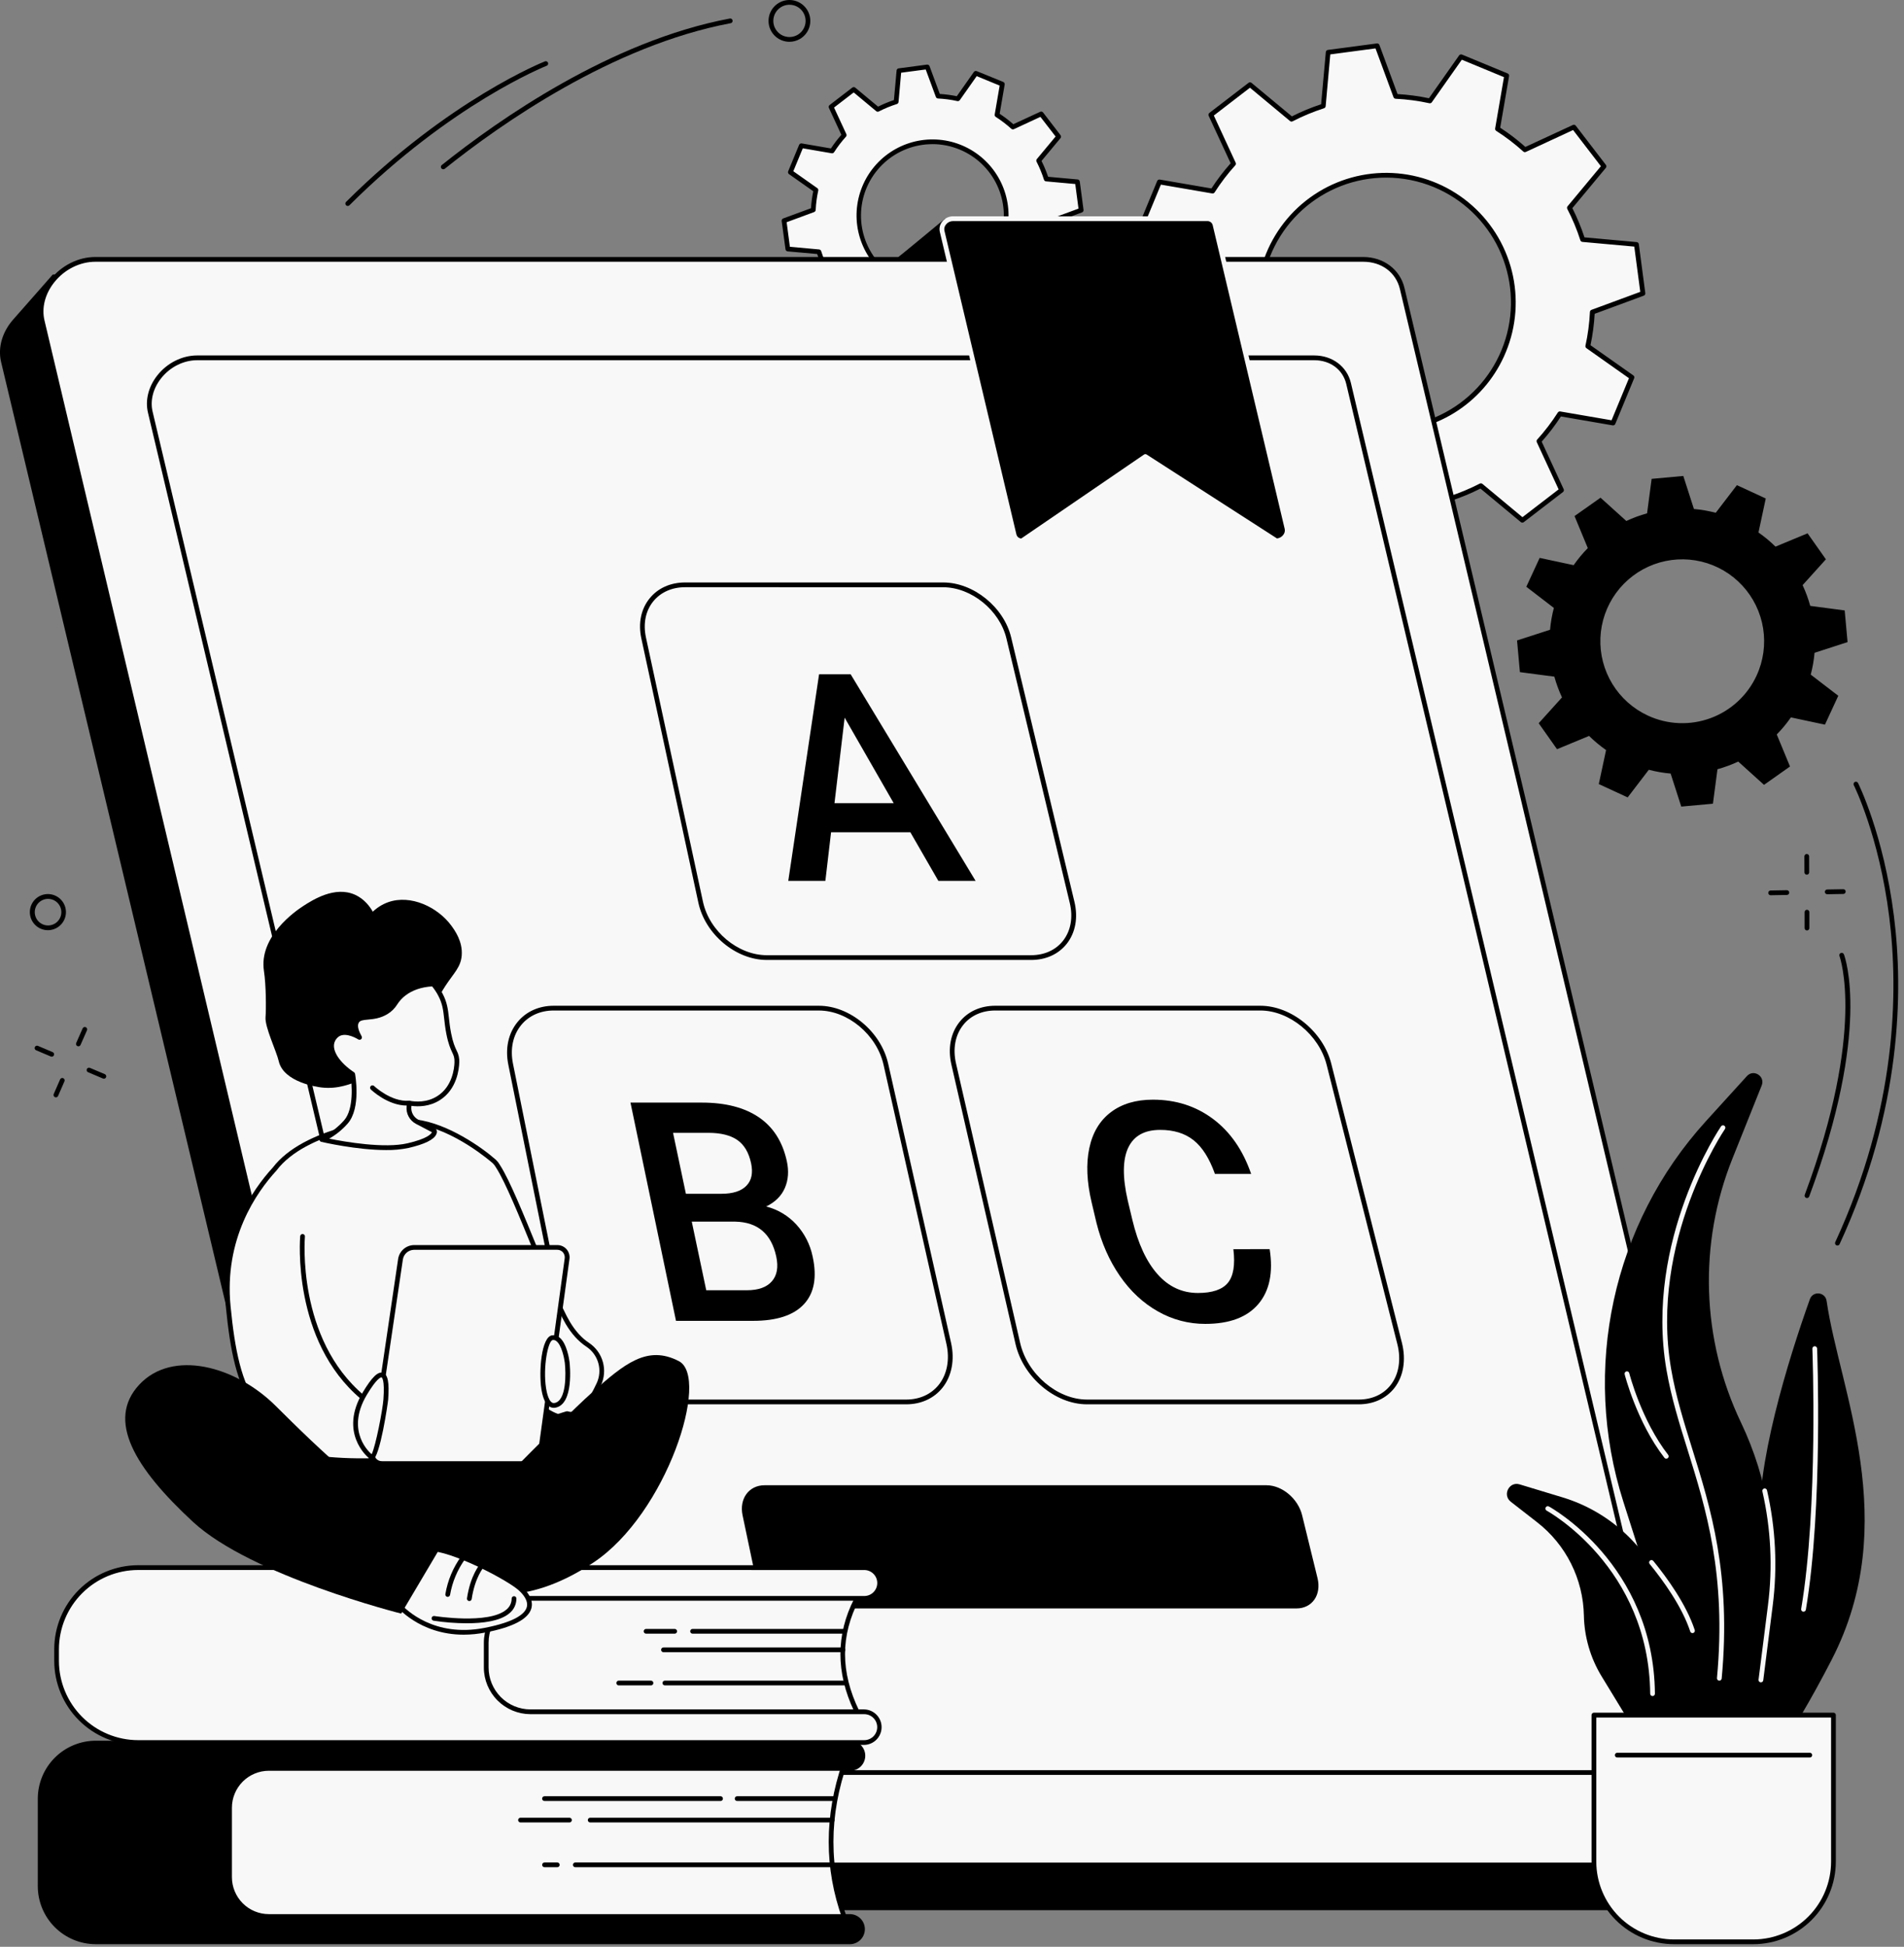 <svg width="269" height="275" viewBox="0 0 269 275" fill="none" xmlns="http://www.w3.org/2000/svg">
<rect x="0" y="0" width="269" height="275" fill="#808080" stroke="none"/>
<g clip-path="url(#clip0_17_10663)">
<path d="M150.295 40.281L151.838 36.547L148.236 34.006C148.437 33.088 148.561 32.154 148.607 31.215L152.741 29.69L152.211 25.685L147.816 25.287C147.529 24.393 147.169 23.524 146.738 22.689L149.56 19.296L147.098 16.094L143.091 17.944C142.395 17.313 141.646 16.742 140.854 16.236L141.604 11.884L137.87 10.34L135.328 13.942C134.41 13.74 133.477 13.616 132.538 13.571L131.012 9.437L127.007 9.966L126.609 14.362C125.716 14.649 124.847 15.01 124.013 15.439L120.62 12.618L117.416 15.079L119.266 19.08C118.635 19.776 118.064 20.524 117.558 21.316L113.206 20.566L111.668 24.312L115.27 26.854C115.069 27.772 114.945 28.705 114.901 29.644L110.766 31.17L111.296 35.175L115.691 35.573C115.978 36.467 116.338 37.335 116.769 38.169L113.952 41.57L116.413 44.774L120.413 42.92C121.109 43.551 121.858 44.123 122.65 44.628L121.9 48.98L125.634 50.523L128.176 46.921C129.094 47.123 130.027 47.247 130.966 47.291L132.492 51.426L136.496 50.895L136.894 46.5C137.788 46.213 138.657 45.853 139.491 45.422L142.884 48.245L146.093 45.772L144.241 41.772C144.87 41.075 145.439 40.326 145.943 39.533L150.295 40.281ZM127.784 40.041C125.883 39.255 124.258 37.923 123.114 36.213C121.97 34.504 121.359 32.494 121.358 30.437C121.356 28.38 121.965 26.369 123.106 24.658C124.248 22.947 125.871 21.613 127.771 20.824C129.67 20.036 131.761 19.828 133.779 20.228C135.797 20.628 137.651 21.617 139.106 23.07C140.561 24.524 141.553 26.376 141.956 28.393C142.359 30.41 142.154 32.502 141.369 34.402C140.847 35.665 140.082 36.812 139.117 37.778C138.152 38.745 137.006 39.511 135.744 40.035C134.483 40.559 133.131 40.828 131.765 40.83C130.399 40.83 129.046 40.562 127.784 40.041Z" fill="#F8F8F8"/>
<path d="M132.495 51.749C132.426 51.749 132.359 51.728 132.303 51.689C132.246 51.65 132.203 51.594 132.18 51.53L130.73 47.603C129.923 47.553 129.121 47.446 128.329 47.283L125.914 50.709C125.871 50.771 125.807 50.817 125.734 50.838C125.661 50.86 125.582 50.855 125.512 50.826L121.781 49.283C121.711 49.254 121.652 49.202 121.616 49.135C121.579 49.068 121.566 48.991 121.579 48.916L122.289 44.784C121.611 44.341 120.967 43.849 120.36 43.312L116.56 45.071C116.491 45.103 116.413 45.11 116.339 45.092C116.265 45.074 116.2 45.031 116.154 44.97L113.691 41.768C113.645 41.707 113.62 41.632 113.622 41.556C113.624 41.48 113.651 41.406 113.7 41.348L116.379 38.118C116.018 37.395 115.707 36.647 115.45 35.88L111.276 35.51C111.201 35.502 111.13 35.469 111.076 35.416C111.021 35.364 110.986 35.294 110.976 35.219L110.437 31.215C110.428 31.139 110.444 31.063 110.483 30.998C110.522 30.933 110.582 30.883 110.654 30.856L114.578 29.414C114.628 28.607 114.735 27.805 114.898 27.013L111.471 24.598C111.409 24.554 111.364 24.491 111.343 24.418C111.321 24.345 111.325 24.266 111.354 24.196L112.899 20.462C112.928 20.392 112.98 20.334 113.046 20.297C113.113 20.261 113.19 20.247 113.265 20.26L117.396 20.969C117.84 20.292 118.332 19.648 118.868 19.041L117.11 15.241C117.078 15.172 117.07 15.094 117.088 15.02C117.107 14.946 117.15 14.881 117.21 14.835L120.414 12.373C120.474 12.327 120.549 12.302 120.625 12.303C120.701 12.305 120.774 12.332 120.833 12.381L124.056 15.063C124.78 14.701 125.527 14.39 126.294 14.134L126.672 9.957C126.679 9.882 126.711 9.811 126.764 9.756C126.817 9.701 126.886 9.666 126.962 9.657L130.967 9.126C131.043 9.116 131.119 9.133 131.184 9.172C131.249 9.212 131.299 9.272 131.326 9.343L132.776 13.271C133.582 13.32 134.385 13.427 135.177 13.59L137.591 10.164C137.635 10.102 137.699 10.056 137.772 10.035C137.845 10.014 137.923 10.018 137.993 10.047L141.741 11.576C141.811 11.606 141.87 11.658 141.907 11.725C141.943 11.792 141.956 11.869 141.943 11.944L141.234 16.074C141.91 16.519 142.555 17.011 143.162 17.546L146.962 15.789C147.031 15.757 147.109 15.75 147.182 15.768C147.256 15.786 147.322 15.828 147.368 15.888L149.83 19.092C149.877 19.151 149.903 19.225 149.903 19.301C149.903 19.378 149.877 19.451 149.83 19.511L147.149 22.734C147.51 23.458 147.82 24.206 148.078 24.972L152.253 25.35C152.329 25.358 152.399 25.39 152.453 25.443C152.508 25.495 152.543 25.565 152.553 25.64L153.083 29.645C153.093 29.721 153.078 29.798 153.038 29.863C152.998 29.928 152.937 29.978 152.866 30.004L148.94 31.453C148.889 32.26 148.783 33.063 148.62 33.855L152.046 36.268C152.108 36.312 152.153 36.376 152.174 36.449C152.196 36.523 152.192 36.601 152.163 36.671L150.619 40.404C150.59 40.474 150.538 40.533 150.472 40.57C150.405 40.606 150.328 40.619 150.253 40.606L146.121 39.896C145.677 40.574 145.185 41.218 144.649 41.826L146.393 45.631C146.425 45.7 146.433 45.777 146.415 45.851C146.397 45.925 146.354 45.991 146.294 46.037L143.091 48.498C143.032 48.546 142.958 48.572 142.882 48.572C142.806 48.572 142.732 48.546 142.673 48.498L139.449 45.817C138.726 46.178 137.978 46.488 137.212 46.746L136.833 50.921C136.826 50.996 136.794 51.067 136.741 51.121C136.688 51.176 136.619 51.211 136.544 51.221L132.538 51.751C132.524 51.752 132.509 51.751 132.495 51.749ZM128.179 46.573C128.202 46.571 128.226 46.571 128.249 46.573C129.149 46.771 130.064 46.892 130.984 46.936C131.05 46.939 131.113 46.962 131.167 47.001C131.22 47.039 131.261 47.093 131.284 47.155L132.717 51.039L136.19 50.578L136.563 46.45C136.569 46.385 136.595 46.322 136.636 46.271C136.677 46.219 136.732 46.181 136.794 46.16C137.673 45.882 138.526 45.53 139.346 45.11C139.404 45.079 139.47 45.067 139.536 45.074C139.602 45.081 139.664 45.107 139.715 45.149L142.901 47.801L145.68 45.665L143.942 41.913C143.915 41.854 143.905 41.787 143.915 41.722C143.925 41.657 143.954 41.596 143.998 41.547C144.616 40.865 145.176 40.131 145.671 39.355C145.707 39.299 145.758 39.255 145.818 39.228C145.878 39.202 145.945 39.193 146.01 39.205L150.095 39.905L151.434 36.668L148.044 34.279C147.99 34.241 147.948 34.188 147.924 34.127C147.9 34.066 147.895 33.998 147.909 33.934C148.106 33.034 148.227 32.12 148.272 31.2C148.275 31.134 148.297 31.07 148.336 31.017C148.375 30.963 148.429 30.923 148.491 30.9L152.373 29.468L151.914 25.994L147.786 25.62C147.72 25.614 147.658 25.589 147.606 25.548C147.555 25.507 147.516 25.452 147.496 25.389C147.217 24.511 146.865 23.658 146.446 22.838C146.416 22.779 146.403 22.713 146.411 22.648C146.418 22.583 146.444 22.521 146.486 22.47L149.136 19.283L146.993 16.508L143.241 18.246C143.182 18.273 143.115 18.282 143.05 18.272C142.985 18.262 142.924 18.233 142.875 18.189C142.193 17.57 141.459 17.011 140.683 16.515C140.627 16.48 140.583 16.429 140.557 16.368C140.53 16.308 140.522 16.241 140.533 16.176L141.234 12.091L137.989 10.756L135.603 14.144C135.565 14.198 135.512 14.239 135.45 14.263C135.389 14.287 135.322 14.292 135.258 14.278C134.357 14.081 133.442 13.96 132.522 13.915C132.456 13.912 132.392 13.89 132.339 13.851C132.286 13.812 132.245 13.759 132.222 13.697L130.786 9.813L127.313 10.272L126.945 14.407C126.939 14.472 126.914 14.534 126.873 14.586C126.832 14.637 126.777 14.675 126.714 14.695C125.836 14.974 124.983 15.325 124.163 15.745C124.104 15.776 124.038 15.788 123.972 15.781C123.907 15.774 123.845 15.747 123.794 15.705L120.612 13.056L117.834 15.192L119.572 18.944C119.6 19.003 119.609 19.07 119.599 19.135C119.59 19.2 119.561 19.261 119.517 19.31C118.898 19.992 118.338 20.725 117.843 21.502C117.808 21.558 117.756 21.602 117.696 21.628C117.635 21.655 117.568 21.663 117.503 21.652L113.419 20.95L112.081 24.189L115.468 26.575C115.522 26.613 115.564 26.666 115.588 26.727C115.612 26.789 115.617 26.857 115.603 26.921C115.405 27.821 115.284 28.735 115.24 29.655C115.237 29.722 115.215 29.785 115.176 29.839C115.137 29.892 115.083 29.933 115.021 29.956L111.138 31.389L111.597 34.861L115.726 35.235C115.792 35.241 115.854 35.267 115.906 35.308C115.957 35.349 115.995 35.405 116.016 35.468C116.294 36.346 116.646 37.199 117.066 38.019C117.096 38.078 117.108 38.144 117.101 38.209C117.094 38.274 117.068 38.336 117.026 38.387L114.381 41.57L116.515 44.347L120.267 42.61C120.327 42.582 120.394 42.572 120.459 42.582C120.525 42.592 120.586 42.621 120.635 42.665C121.316 43.284 122.049 43.845 122.826 44.34C122.881 44.376 122.925 44.427 122.952 44.487C122.979 44.547 122.987 44.614 122.976 44.679L122.28 48.773L125.517 50.11L127.904 46.723C127.934 46.678 127.975 46.64 128.023 46.614C128.071 46.588 128.124 46.574 128.179 46.573ZM131.74 41.17C129.437 41.168 127.196 40.425 125.348 39.052C123.499 37.678 122.142 35.747 121.475 33.543C120.808 31.339 120.867 28.979 121.644 26.811C122.42 24.643 123.874 22.782 125.789 21.503C127.704 20.225 129.979 19.595 132.279 19.708C134.579 19.821 136.782 20.671 138.562 22.131C140.343 23.592 141.606 25.586 142.167 27.82C142.727 30.053 142.555 32.408 141.675 34.536C140.867 36.505 139.49 38.188 137.72 39.369C135.95 40.55 133.868 41.176 131.74 41.166V41.17ZM131.754 20.363C129.247 20.358 126.829 21.286 124.969 22.965C123.11 24.645 121.941 26.957 121.692 29.45C121.442 31.944 122.129 34.441 123.619 36.456C125.109 38.471 127.296 39.86 129.753 40.351C132.21 40.843 134.763 40.403 136.913 39.117C139.064 37.831 140.66 35.79 141.389 33.393C142.118 30.995 141.93 28.412 140.86 26.146C139.79 23.88 137.915 22.093 135.6 21.133C134.381 20.625 133.074 20.362 131.754 20.359V20.363Z" fill="black"/>
<path d="M227.881 59.751L230.548 53.298L224.316 48.905C224.664 47.319 224.877 45.706 224.955 44.084L232.1 41.448L231.185 34.527L223.588 33.838C223.094 32.294 222.472 30.794 221.729 29.352L226.606 23.488L222.351 17.952L215.439 21.15C214.235 20.059 212.942 19.072 211.573 18.198L212.864 10.682L206.411 8.015L202.021 14.257C200.435 13.908 198.822 13.694 197.199 13.616L194.566 6.464L187.644 7.381L186.957 14.976C185.413 15.472 183.912 16.095 182.47 16.838L176.605 11.962L171.07 16.215L174.268 23.128C173.178 24.332 172.19 25.625 171.317 26.995L163.801 25.703L161.134 32.156L167.367 36.547C167.019 38.133 166.805 39.746 166.727 41.369L159.583 44.005L160.498 50.927L168.095 51.614C168.589 53.159 169.212 54.66 169.957 56.101L165.08 61.966L169.334 67.502L176.246 64.304C177.45 65.395 178.743 66.382 180.112 67.256L178.822 74.772L185.275 77.438L189.667 71.204C191.254 71.554 192.867 71.767 194.489 71.844L197.117 78.99L204.038 78.073L204.725 70.477C206.27 69.981 207.771 69.358 209.213 68.614L215.077 73.492L220.612 69.237L217.414 62.326C218.51 61.123 219.501 59.83 220.378 58.459L227.881 59.751ZM188.971 59.337C185.686 57.979 182.877 55.677 180.9 52.723C178.924 49.769 177.867 46.295 177.864 42.74C177.862 39.186 178.913 35.71 180.886 32.753C182.859 29.796 185.664 27.491 188.947 26.128C192.23 24.765 195.843 24.407 199.33 25.098C202.817 25.788 206.021 27.498 208.536 30.009C211.051 32.521 212.765 35.722 213.462 39.208C214.158 42.694 213.804 46.308 212.447 49.593C210.626 53.997 207.13 57.497 202.729 59.325C198.327 61.152 193.38 61.156 188.975 59.337H188.971Z" fill="#F8F8F8"/>
<path d="M197.117 79.325C197.048 79.325 196.981 79.304 196.925 79.265C196.869 79.226 196.826 79.17 196.802 79.106L194.242 72.168C192.751 72.086 191.269 71.891 189.809 71.584L185.545 77.636C185.501 77.698 185.437 77.744 185.364 77.765C185.291 77.786 185.213 77.781 185.143 77.752L178.69 75.085C178.62 75.056 178.562 75.004 178.525 74.937C178.488 74.871 178.475 74.794 178.487 74.719L179.742 67.421C178.488 66.609 177.299 65.701 176.184 64.706L169.473 67.811C169.403 67.843 169.325 67.85 169.252 67.832C169.178 67.814 169.112 67.771 169.066 67.711L164.811 62.175C164.765 62.114 164.741 62.04 164.742 61.964C164.744 61.888 164.771 61.814 164.82 61.756L169.555 56.062C168.881 54.728 168.308 53.345 167.841 51.925L160.465 51.257C160.39 51.249 160.319 51.217 160.265 51.164C160.21 51.112 160.175 51.042 160.165 50.967L159.248 44.046C159.238 43.97 159.254 43.893 159.293 43.828C159.333 43.763 159.394 43.713 159.466 43.687L166.402 41.127C166.485 39.635 166.683 38.151 166.992 36.689L160.939 32.424C160.877 32.38 160.832 32.317 160.811 32.244C160.789 32.171 160.794 32.093 160.822 32.022L163.489 25.569C163.518 25.498 163.57 25.44 163.637 25.403C163.704 25.366 163.782 25.353 163.857 25.366L171.153 26.62C171.967 25.366 172.875 24.177 173.87 23.061L170.763 16.358C170.731 16.289 170.724 16.211 170.742 16.137C170.76 16.063 170.802 15.998 170.862 15.951L176.398 11.697C176.459 11.65 176.533 11.626 176.609 11.628C176.685 11.63 176.759 11.657 176.817 11.706L182.52 16.44C183.851 15.767 185.231 15.194 186.648 14.726L187.315 7.352C187.322 7.276 187.355 7.206 187.408 7.151C187.461 7.097 187.53 7.062 187.606 7.052L194.527 6.136C194.602 6.126 194.679 6.142 194.744 6.181C194.809 6.221 194.859 6.281 194.886 6.353L197.446 13.29C198.937 13.373 200.42 13.57 201.882 13.879L206.147 7.826C206.191 7.764 206.255 7.719 206.328 7.698C206.401 7.677 206.479 7.681 206.549 7.709L213.002 10.377C213.072 10.407 213.13 10.459 213.167 10.525C213.204 10.592 213.217 10.669 213.205 10.744L211.95 18.04C213.203 18.854 214.393 19.762 215.508 20.756L222.22 17.651C222.289 17.619 222.367 17.612 222.441 17.63C222.515 17.648 222.58 17.691 222.626 17.752L226.881 23.288C226.928 23.348 226.954 23.421 226.954 23.497C226.954 23.573 226.928 23.647 226.881 23.707L222.145 29.4C222.818 30.732 223.391 32.112 223.858 33.529L231.234 34.197C231.31 34.204 231.381 34.236 231.435 34.289C231.49 34.341 231.525 34.411 231.535 34.486L232.451 41.408C232.462 41.483 232.446 41.56 232.406 41.625C232.367 41.69 232.307 41.74 232.235 41.766L225.298 44.327C225.214 45.819 225.017 47.302 224.708 48.764L230.76 53.028C230.823 53.072 230.868 53.136 230.89 53.209C230.911 53.282 230.906 53.361 230.877 53.431L228.21 59.884C228.181 59.955 228.129 60.013 228.062 60.05C227.995 60.087 227.918 60.1 227.843 60.087L220.528 58.828C219.715 60.081 218.807 61.271 217.812 62.386L220.917 69.097C220.949 69.166 220.957 69.244 220.939 69.318C220.921 69.392 220.878 69.458 220.818 69.504L215.282 73.757C215.222 73.804 215.147 73.828 215.071 73.827C214.995 73.826 214.922 73.798 214.863 73.749L209.16 69.015C207.829 69.689 206.449 70.262 205.032 70.729L204.366 78.103C204.358 78.178 204.325 78.249 204.272 78.304C204.219 78.358 204.15 78.393 204.074 78.403L197.153 79.319C197.141 79.322 197.129 79.324 197.117 79.325ZM189.659 70.87C189.682 70.867 189.706 70.867 189.729 70.87C191.298 71.213 192.893 71.425 194.497 71.501C194.563 71.504 194.627 71.527 194.68 71.566C194.733 71.605 194.774 71.659 194.797 71.721L197.348 78.615L203.737 77.768L204.4 70.439C204.406 70.374 204.431 70.311 204.472 70.26C204.513 70.209 204.569 70.171 204.631 70.151C206.158 69.66 207.642 69.045 209.067 68.309C209.126 68.279 209.192 68.267 209.258 68.274C209.324 68.281 209.386 68.308 209.437 68.35L215.094 73.055L220.206 69.127L217.12 62.458C217.092 62.398 217.082 62.332 217.092 62.267C217.102 62.202 217.131 62.141 217.176 62.092C218.253 60.902 219.229 59.624 220.093 58.271C220.129 58.215 220.18 58.172 220.24 58.145C220.3 58.118 220.367 58.11 220.432 58.121L227.684 59.367L230.142 53.425L224.13 49.18C224.076 49.142 224.035 49.089 224.011 49.028C223.987 48.966 223.981 48.899 223.995 48.835C224.339 47.267 224.551 45.672 224.628 44.068C224.631 44.002 224.653 43.939 224.692 43.885C224.731 43.832 224.785 43.791 224.847 43.768L231.74 41.225L230.894 34.834L223.566 34.171C223.5 34.165 223.438 34.14 223.386 34.099C223.335 34.058 223.296 34.003 223.276 33.94C222.785 32.413 222.167 30.93 221.429 29.506C221.399 29.447 221.387 29.381 221.394 29.316C221.401 29.25 221.427 29.188 221.469 29.138L226.175 23.479L222.248 18.369L215.576 21.46C215.516 21.488 215.45 21.498 215.384 21.488C215.319 21.478 215.259 21.449 215.21 21.405C214.02 20.326 212.742 19.349 211.387 18.486C211.332 18.451 211.288 18.399 211.261 18.339C211.234 18.279 211.226 18.212 211.237 18.147L212.483 10.897L206.527 8.434L202.289 14.447C202.251 14.502 202.197 14.543 202.136 14.567C202.074 14.591 202.007 14.597 201.942 14.582C200.374 14.239 198.78 14.027 197.177 13.951C197.111 13.947 197.048 13.925 196.994 13.886C196.941 13.847 196.9 13.793 196.877 13.732L194.335 6.837L187.945 7.684L187.289 15.007C187.283 15.073 187.258 15.135 187.216 15.187C187.175 15.238 187.119 15.276 187.056 15.295C185.53 15.786 184.047 16.402 182.622 17.137C182.563 17.167 182.497 17.179 182.431 17.172C182.365 17.165 182.303 17.138 182.253 17.096L176.595 12.391L171.492 16.319L174.578 22.986C174.606 23.047 174.615 23.113 174.605 23.179C174.595 23.244 174.565 23.305 174.521 23.354C173.443 24.544 172.467 25.822 171.604 27.175C171.568 27.231 171.517 27.274 171.457 27.301C171.396 27.328 171.329 27.336 171.264 27.325L164.013 26.079L161.55 32.036L167.553 36.274C167.607 36.312 167.649 36.365 167.673 36.426C167.697 36.487 167.702 36.554 167.688 36.619C167.344 38.187 167.132 39.782 167.055 41.385C167.053 41.451 167.03 41.515 166.991 41.569C166.952 41.622 166.898 41.663 166.836 41.685L159.943 44.236L160.789 50.627L168.117 51.29C168.183 51.296 168.245 51.321 168.297 51.362C168.348 51.403 168.387 51.458 168.407 51.521C168.9 53.045 169.518 54.526 170.254 55.948C170.284 56.007 170.296 56.073 170.289 56.138C170.282 56.203 170.256 56.265 170.214 56.316L165.508 61.979L169.434 67.082L176.107 63.999C176.167 63.972 176.234 63.962 176.299 63.972C176.364 63.982 176.425 64.011 176.473 64.055C177.663 65.133 178.942 66.109 180.296 66.972C180.351 67.008 180.395 67.059 180.422 67.119C180.448 67.18 180.457 67.246 180.446 67.311L179.2 74.563L185.158 77.026L189.394 71.011C189.425 70.968 189.465 70.933 189.512 70.908C189.559 70.884 189.61 70.871 189.663 70.87H189.659ZM195.812 61.035C191.885 61.031 188.065 59.764 184.913 57.422C181.762 55.08 179.447 51.787 178.31 48.029C177.173 44.271 177.274 40.247 178.599 36.55C179.923 32.854 182.401 29.682 185.666 27.501C188.931 25.321 192.811 24.248 196.732 24.44C200.654 24.633 204.409 26.081 207.445 28.571C210.481 31.061 212.636 34.461 213.592 38.269C214.548 42.077 214.254 46.092 212.755 49.72C211.38 53.079 209.034 55.95 206.016 57.966C202.999 59.982 199.448 61.051 195.819 61.035H195.812ZM195.858 25.089C191.478 25.082 187.251 26.706 184.002 29.644C180.753 32.582 178.713 36.623 178.279 40.982C177.845 45.341 179.049 49.706 181.656 53.226C184.263 56.746 188.087 59.171 192.383 60.027C196.679 60.884 201.14 60.111 204.897 57.86C208.655 55.608 211.441 52.039 212.712 47.847C213.983 43.655 213.649 39.14 211.775 35.181C209.901 31.222 206.62 28.102 202.572 26.427C200.445 25.549 198.167 25.094 195.866 25.089H195.858Z" fill="black"/>
<path d="M257.83 102.361L259.716 98.282L255.823 95.295C256.09 94.284 256.27 93.253 256.362 92.211L261.026 90.7L260.62 86.226L255.754 85.587C255.477 84.581 255.116 83.6 254.675 82.653L257.965 79.008L255.376 75.336L250.842 77.215C250.1 76.483 249.296 75.814 248.441 75.217L249.469 70.415L245.392 68.531L242.402 72.433C241.392 72.168 240.361 71.989 239.32 71.898L237.819 67.233L233.344 67.643L232.702 72.51C231.696 72.789 230.714 73.15 229.768 73.592L226.126 70.304L222.453 72.896L224.328 77.423C223.595 78.169 222.925 78.975 222.327 79.833L217.525 78.807L215.64 82.887L219.532 85.874C219.266 86.885 219.086 87.916 218.993 88.958L214.329 90.467L214.735 94.943L219.602 95.582C219.88 96.588 220.241 97.57 220.681 98.516L217.39 102.161L219.979 105.83L224.508 103.953C225.251 104.686 226.054 105.354 226.909 105.952L225.88 110.754L229.959 112.637L232.946 108.736C233.958 109 234.989 109.179 236.03 109.271L237.531 113.936L242.005 113.526L242.647 108.659C243.654 108.38 244.636 108.018 245.582 107.577L249.223 110.865L252.895 108.273L251.023 103.746C251.756 103 252.424 102.194 253.022 101.336L257.83 102.361ZM232.823 101.085C230.745 100.126 228.998 98.573 227.803 96.621C226.607 94.67 226.018 92.407 226.108 90.121C226.199 87.834 226.965 85.625 228.311 83.774C229.657 81.923 231.522 80.513 233.669 79.721C235.817 78.93 238.151 78.793 240.376 79.329C242.601 79.864 244.617 81.047 246.17 82.728C247.723 84.41 248.742 86.514 249.099 88.775C249.455 91.035 249.134 93.351 248.174 95.429C247.539 96.809 246.638 98.051 245.522 99.082C244.406 100.114 243.098 100.916 241.672 101.441C240.246 101.966 238.731 102.205 237.212 102.144C235.694 102.083 234.202 101.723 232.823 101.085Z" fill="black"/>
<path d="M126.884 36.332C127.056 36.245 133.506 30.889 133.506 30.889L135.195 33.043C135.195 33.043 136.191 38.145 136.017 38.145C135.843 38.145 126.884 36.332 126.884 36.332Z" fill="black"/>
<path d="M235.949 269.828H56.833C54.105 269.828 51.915 268.191 51.327 265.713L0.153 51.126C-0.354 48.988 0.408 46.767 1.891 45.104C3.316 43.504 7.454 38.778 7.454 38.778L186.789 42.419C189.519 42.419 191.707 44.056 192.295 46.534L246.471 262.164C246.471 262.164 243.123 265.709 241.49 267.395C240.084 268.862 238.095 269.828 235.949 269.828Z" fill="black"/>
<path d="M241.311 263.441H62.203C59.473 263.441 57.285 261.805 56.697 259.326L5.972 45.344C4.978 41.142 8.872 36.64 13.494 36.64H192.595C195.323 36.64 197.513 38.276 198.101 40.755L248.825 254.735C249.828 258.933 245.933 263.441 241.311 263.441Z" fill="#F8F8F8"/>
<path d="M241.31 263.776H62.203C59.334 263.776 56.991 262.018 56.37 259.404L5.626 45.422C5.156 43.44 5.7 41.276 7.118 39.481C8.692 37.491 11.068 36.302 13.473 36.302H192.595C195.463 36.302 197.807 38.06 198.427 40.675L249.151 254.656C249.621 256.638 249.078 258.804 247.66 260.597C246.093 262.589 243.717 263.776 241.31 263.776ZM13.479 36.973C11.278 36.973 9.097 38.067 7.651 39.898C6.36 41.529 5.862 43.486 6.285 45.267L57.009 259.248C57.566 261.592 59.598 263.105 62.189 263.105H241.31C243.513 263.105 245.692 262.012 247.14 260.182C248.431 258.549 248.928 256.592 248.506 254.812L197.782 40.83C197.225 38.487 195.193 36.973 192.601 36.973H13.479Z" fill="black"/>
<path d="M228.602 250.717H70.784C68.233 250.717 66.156 249.156 65.605 246.833L20.906 58.295C20.489 56.536 20.971 54.617 22.228 53.026C23.622 51.263 25.728 50.209 27.86 50.209H185.678C188.23 50.209 190.305 51.77 190.856 54.093L235.555 242.632C235.972 244.39 235.49 246.31 234.232 247.9C232.834 249.665 230.733 250.717 228.602 250.717ZM27.86 50.882C25.932 50.882 24.023 51.839 22.758 53.442C21.629 54.871 21.193 56.583 21.557 58.139L66.255 246.678C66.741 248.724 68.516 250.046 70.781 250.046H228.602C230.53 250.046 232.439 249.088 233.704 247.484C234.833 246.057 235.268 244.345 234.905 242.787L190.203 54.249C189.718 52.202 187.943 50.882 185.678 50.882H27.86Z" fill="black"/>
<path d="M88.299 250.679H70.778C68.227 250.679 66.151 249.118 65.601 246.795L54.513 200.027C54.503 199.984 54.501 199.94 54.508 199.896C54.515 199.852 54.53 199.811 54.553 199.773C54.577 199.736 54.607 199.703 54.643 199.677C54.679 199.652 54.719 199.633 54.763 199.623C54.849 199.603 54.94 199.618 55.016 199.665C55.091 199.712 55.145 199.786 55.166 199.872L66.255 246.641C66.74 248.686 68.517 250.008 70.78 250.008H88.299C88.384 250.014 88.464 250.052 88.522 250.114C88.58 250.176 88.613 250.258 88.613 250.344C88.613 250.429 88.58 250.511 88.522 250.573C88.464 250.636 88.384 250.673 88.299 250.679Z" fill="black"/>
<path d="M180.324 76.398L161.815 64.484L144.383 76.398C144.132 76.409 143.885 76.333 143.684 76.183C143.482 76.032 143.339 75.817 143.279 75.573L133.098 32.636C132.898 31.793 133.68 30.889 134.607 30.889H170.554C170.805 30.878 171.052 30.954 171.254 31.105C171.455 31.255 171.598 31.471 171.659 31.715L181.838 74.651C182.033 75.493 181.251 76.398 180.324 76.398Z" fill="black"/>
<path d="M180.324 76.733C180.26 76.733 180.197 76.715 180.142 76.68L161.822 64.886L144.572 76.674C144.517 76.713 144.451 76.734 144.383 76.733C144.057 76.744 143.736 76.642 143.476 76.445C143.215 76.247 143.03 75.967 142.952 75.65L132.772 32.716C132.719 32.468 132.723 32.211 132.783 31.965C132.844 31.719 132.96 31.49 133.122 31.296C133.298 31.069 133.524 30.885 133.781 30.757C134.038 30.629 134.32 30.56 134.608 30.556H170.554C170.881 30.545 171.201 30.647 171.462 30.845C171.722 31.042 171.907 31.322 171.986 31.64L182.165 74.576C182.218 74.824 182.214 75.081 182.153 75.326C182.093 75.572 181.977 75.801 181.816 75.996C181.638 76.223 181.412 76.407 181.154 76.535C180.896 76.662 180.612 76.73 180.324 76.733ZM161.816 64.15C161.88 64.149 161.943 64.167 161.997 64.202L180.415 76.058C180.585 76.04 180.749 75.988 180.898 75.906C181.048 75.823 181.178 75.711 181.283 75.576C181.381 75.462 181.452 75.327 181.492 75.181C181.531 75.036 181.537 74.884 181.509 74.736L171.33 31.799C171.286 31.628 171.185 31.479 171.042 31.375C170.9 31.272 170.727 31.221 170.551 31.231H134.608C134.422 31.235 134.239 31.281 134.073 31.365C133.907 31.449 133.762 31.569 133.649 31.716C133.55 31.831 133.478 31.968 133.439 32.115C133.4 32.262 133.396 32.416 133.425 32.566L143.604 75.502C143.644 75.656 143.731 75.794 143.854 75.895C143.976 75.996 144.127 76.055 144.286 76.065L161.627 64.21C161.682 64.171 161.748 64.15 161.816 64.15Z" fill="#F8F8F8"/>
<path d="M128.032 198.367H89.634C85.143 198.367 80.719 194.542 79.77 189.84L71.816 150.388C71.354 148.095 71.816 145.958 73.116 144.37C74.33 142.886 76.146 142.069 78.227 142.069H115.693C120.075 142.069 124.466 145.739 125.482 150.248L134.369 189.699C134.906 192.085 134.462 194.392 133.152 196.032C131.947 197.537 130.13 198.367 128.032 198.367ZM78.227 142.74C76.352 142.74 74.72 143.47 73.635 144.795C72.465 146.225 72.053 148.164 72.475 150.256L80.429 189.707C81.316 194.113 85.446 197.696 89.634 197.696H128.032C129.921 197.696 131.552 196.955 132.628 195.612C133.811 194.134 134.207 192.033 133.715 189.848L124.827 150.395C123.876 146.174 119.779 142.742 115.693 142.742L78.227 142.74Z" fill="black"/>
<path d="M95.507 186.579L89.075 155.75H99.158C102.486 155.75 105.167 156.44 107.203 157.819C109.239 159.199 110.558 161.263 111.161 164.01C111.467 165.411 111.376 166.675 110.889 167.804C110.402 168.932 109.52 169.806 108.245 170.425C109.886 170.842 111.369 171.729 112.513 172.977C113.671 174.248 114.465 175.808 114.81 177.492C115.446 180.407 115.038 182.649 113.586 184.22C112.134 185.791 109.733 186.577 106.382 186.578L95.507 186.579ZM96.904 168.628H101.943C103.544 168.628 104.713 168.251 105.45 167.498C106.188 166.744 106.409 165.68 106.114 164.304C105.787 162.79 105.136 161.698 104.163 161.027C103.189 160.355 101.825 160.02 100.069 160.02H95.088L96.904 168.628ZM97.734 172.564L99.778 182.253H105.523C107.144 182.253 108.321 181.832 109.054 180.99C109.786 180.149 109.991 178.984 109.669 177.494C108.975 174.276 107.046 172.633 103.882 172.564H97.734Z" fill="black"/>
<path d="M191.963 198.367H153.566C149.079 198.367 144.553 194.545 143.474 189.849L134.419 150.397C133.889 148.095 134.297 145.949 135.565 144.358C136.74 142.881 138.531 142.069 140.606 142.069H178.07C182.449 142.069 186.939 145.734 188.08 150.239L198.068 189.69C198.669 192.091 198.289 194.401 197.018 196.044C195.846 197.542 194.054 198.367 191.963 198.367ZM140.606 142.74C138.739 142.74 137.135 143.462 136.089 144.775C134.951 146.204 134.588 148.147 135.073 150.247L144.128 189.698C145.14 194.108 149.381 197.696 153.566 197.696H191.963C193.842 197.696 195.447 196.964 196.481 195.633C197.632 194.155 197.981 192.049 197.417 189.855L187.428 150.404C186.358 146.178 182.161 142.74 178.07 142.74H140.606Z" fill="black"/>
<path d="M179.38 176.451C179.896 179.76 179.361 182.347 177.774 184.211C176.188 186.075 173.691 187.007 170.284 187.008C167.934 187.015 165.623 186.405 163.582 185.239C161.493 184.061 159.702 182.389 158.208 180.222C156.714 178.055 155.614 175.554 154.907 172.719L154.227 169.839C153.54 166.937 153.431 164.386 153.898 162.185C154.365 159.984 155.377 158.293 156.933 157.113C158.49 155.928 160.474 155.336 162.884 155.337C166.129 155.337 168.964 156.247 171.39 158.066C173.817 159.884 175.608 162.471 176.764 165.826H171.649C170.866 163.625 169.861 162.037 168.632 161.063C167.404 160.088 165.831 159.602 163.914 159.604C161.687 159.604 160.179 160.448 159.389 162.136C158.6 163.823 158.581 166.309 159.332 169.593L159.985 172.327C160.785 175.668 161.97 178.223 163.539 179.989C165.107 181.756 167.008 182.64 169.241 182.641C171.273 182.641 172.684 182.164 173.473 181.21C174.263 180.255 174.523 178.67 174.254 176.455L179.38 176.451Z" fill="black"/>
<path d="M145.682 135.6H108.336C103.966 135.6 99.632 131.977 98.669 127.523L90.611 90.181C90.148 88.039 90.562 86.031 91.776 84.528C92.947 83.076 94.729 82.277 96.793 82.277H133.26C137.528 82.277 141.832 85.755 142.856 90.032L151.795 127.375C152.336 129.626 151.946 131.743 150.71 133.316C149.544 134.79 147.76 135.6 145.682 135.6ZM96.793 82.947C94.936 82.947 93.341 83.659 92.291 84.949C91.206 86.291 90.841 88.101 91.26 90.04L99.317 127.382C100.217 131.544 104.257 134.929 108.329 134.929H145.674C147.542 134.929 149.139 134.209 150.176 132.9C151.287 131.492 151.627 129.585 151.135 127.531L142.191 90.193C141.235 86.201 137.224 82.952 133.248 82.952L96.793 82.947Z" fill="black"/>
<path d="M128.618 117.567H117.414L116.608 124.432H111.368L115.72 95.25H120.184L137.836 124.432H132.574L128.618 117.567ZM117.897 113.454H126.264L119.332 101.375L117.897 113.454Z" fill="black"/>
<path d="M186.139 222.916C186.717 225.281 185.389 227.202 183.16 227.202H111.704C109.481 227.202 107.275 225.281 106.778 222.916L104.911 214.039C104.419 211.697 105.812 209.801 108.015 209.801H178.936C181.142 209.801 183.394 211.697 183.967 214.039L186.139 222.916Z" fill="black"/>
<path d="M121.08 241.798C118.509 236.508 118.265 231.176 121.08 225.791L119.059 223.368L63.792 225.185L65.698 242.743L119.195 243.36L121.08 241.798Z" fill="#F8F8F8"/>
<path d="M119.195 243.695L65.698 243.078C65.616 243.077 65.537 243.045 65.476 242.99C65.415 242.935 65.377 242.859 65.368 242.778L63.463 225.219C63.458 225.174 63.463 225.127 63.477 225.083C63.491 225.039 63.513 224.998 63.544 224.964C63.574 224.929 63.611 224.901 63.653 224.881C63.695 224.861 63.74 224.85 63.786 224.849L119.053 223.031C119.104 223.03 119.154 223.04 119.201 223.061C119.247 223.081 119.289 223.112 119.321 223.151L121.343 225.575C121.385 225.626 121.411 225.689 121.418 225.755C121.425 225.82 121.412 225.887 121.382 225.946C118.723 231.033 118.723 236.17 121.382 241.649C121.415 241.717 121.424 241.794 121.408 241.867C121.392 241.941 121.352 242.007 121.293 242.054L119.408 243.615C119.349 243.666 119.273 243.694 119.195 243.695ZM65.998 242.41L119.075 243.022L120.665 241.706C118.089 236.254 118.094 230.918 120.68 225.835L118.907 223.708L64.164 225.509L65.998 242.41Z" fill="black"/>
<path d="M19.527 221.435H122.105C122.395 221.427 122.684 221.477 122.954 221.583C123.224 221.689 123.47 221.847 123.678 222.05C123.885 222.252 124.05 222.494 124.163 222.761C124.276 223.028 124.334 223.315 124.334 223.605C124.334 223.895 124.276 224.182 124.163 224.45C124.05 224.717 123.885 224.959 123.678 225.161C123.47 225.363 123.224 225.522 122.954 225.628C122.684 225.733 122.395 225.784 122.105 225.776H74.947C73.288 225.776 71.698 226.435 70.525 227.608C69.352 228.781 68.693 230.371 68.693 232.03V235.544C68.693 237.203 69.352 238.793 70.525 239.966C71.698 241.139 73.288 241.798 74.947 241.798H122.105C122.395 241.79 122.684 241.841 122.954 241.946C123.224 242.052 123.47 242.211 123.678 242.413C123.885 242.615 124.05 242.857 124.163 243.124C124.276 243.392 124.334 243.679 124.334 243.969C124.334 244.259 124.276 244.546 124.163 244.813C124.05 245.08 123.885 245.322 123.678 245.524C123.47 245.726 123.224 245.885 122.954 245.991C122.684 246.096 122.395 246.147 122.105 246.139H19.527C16.47 246.139 13.537 244.925 11.375 242.763C9.213 240.601 7.999 237.668 7.999 234.611V232.96C7.999 229.903 9.214 226.971 11.376 224.81C13.538 222.649 16.47 221.435 19.527 221.435Z" fill="#F8F8F8"/>
<path d="M122.105 246.476H19.527C16.382 246.472 13.366 245.221 11.142 242.996C8.917 240.772 7.666 237.756 7.663 234.611V232.96C7.666 229.814 8.917 226.799 11.142 224.574C13.366 222.35 16.382 221.099 19.527 221.095H122.105C122.77 221.095 123.408 221.36 123.878 221.83C124.348 222.3 124.612 222.937 124.612 223.602C124.612 224.266 124.348 224.904 123.878 225.374C123.408 225.844 122.77 226.108 122.105 226.108H74.947C73.378 226.109 71.874 226.733 70.765 227.843C69.655 228.952 69.031 230.456 69.03 232.025V235.54C69.029 237.11 69.652 238.616 70.761 239.728C71.871 240.839 73.377 241.463 74.947 241.465H122.105C122.76 241.481 123.382 241.752 123.839 242.22C124.296 242.689 124.552 243.317 124.552 243.972C124.552 244.626 124.296 245.255 123.839 245.723C123.382 246.191 122.76 246.463 122.105 246.479V246.476ZM19.527 221.771C16.558 221.772 13.711 222.952 11.612 225.051C9.512 227.149 8.331 229.996 8.327 232.965V234.615C8.331 237.583 9.512 240.428 11.61 242.526C13.709 244.624 16.554 245.805 19.521 245.808H122.099C122.586 245.808 123.053 245.614 123.397 245.27C123.741 244.926 123.935 244.459 123.935 243.972C123.935 243.486 123.741 243.019 123.397 242.675C123.053 242.33 122.586 242.137 122.099 242.137H74.947C73.201 242.133 71.528 241.438 70.293 240.203C69.058 238.968 68.363 237.295 68.359 235.549V232.034C68.363 230.288 69.058 228.615 70.293 227.38C71.528 226.145 73.201 225.45 74.947 225.446H122.105C122.592 225.446 123.059 225.253 123.403 224.908C123.747 224.564 123.941 224.097 123.941 223.611C123.941 223.124 123.747 222.657 123.403 222.313C123.059 221.969 122.592 221.775 122.105 221.775L19.527 221.771Z" fill="black"/>
<path d="M95.343 230.768H91.303C91.257 230.771 91.211 230.764 91.168 230.749C91.124 230.733 91.085 230.709 91.051 230.678C91.017 230.646 90.99 230.608 90.972 230.566C90.954 230.524 90.944 230.478 90.944 230.432C90.944 230.386 90.954 230.341 90.972 230.298C90.99 230.256 91.017 230.218 91.051 230.187C91.085 230.155 91.124 230.131 91.168 230.115C91.211 230.1 91.257 230.094 91.303 230.097H95.343C95.428 230.102 95.508 230.14 95.566 230.202C95.624 230.265 95.657 230.347 95.657 230.432C95.657 230.517 95.624 230.599 95.566 230.662C95.508 230.724 95.428 230.762 95.343 230.768Z" fill="black"/>
<path d="M119.252 230.768H97.87C97.824 230.771 97.778 230.764 97.735 230.749C97.692 230.733 97.652 230.709 97.618 230.678C97.585 230.646 97.558 230.608 97.54 230.566C97.521 230.524 97.512 230.478 97.512 230.432C97.512 230.386 97.521 230.341 97.54 230.298C97.558 230.256 97.585 230.218 97.618 230.187C97.652 230.155 97.692 230.131 97.735 230.115C97.778 230.1 97.824 230.094 97.87 230.097H119.252C119.298 230.094 119.344 230.1 119.388 230.115C119.431 230.131 119.471 230.155 119.505 230.187C119.538 230.218 119.565 230.256 119.583 230.298C119.602 230.341 119.611 230.386 119.611 230.432C119.611 230.478 119.602 230.524 119.583 230.566C119.565 230.608 119.538 230.646 119.505 230.678C119.471 230.709 119.431 230.733 119.388 230.749C119.344 230.764 119.298 230.771 119.252 230.768Z" fill="black"/>
<path d="M119.056 233.383H93.758C93.713 233.386 93.666 233.38 93.623 233.365C93.58 233.349 93.54 233.325 93.506 233.293C93.473 233.262 93.446 233.224 93.428 233.182C93.409 233.14 93.4 233.094 93.4 233.048C93.4 233.002 93.409 232.956 93.428 232.914C93.446 232.872 93.473 232.834 93.506 232.802C93.54 232.771 93.58 232.747 93.623 232.731C93.666 232.716 93.713 232.709 93.758 232.713H119.056C119.102 232.709 119.148 232.716 119.191 232.731C119.235 232.747 119.274 232.771 119.308 232.802C119.342 232.834 119.369 232.872 119.387 232.914C119.405 232.956 119.415 233.002 119.415 233.048C119.415 233.094 119.405 233.14 119.387 233.182C119.369 233.224 119.342 233.262 119.308 233.293C119.274 233.325 119.235 233.349 119.191 233.365C119.148 233.38 119.102 233.386 119.056 233.383Z" fill="black"/>
<path d="M91.992 238.072H87.394C87.309 238.066 87.229 238.028 87.171 237.966C87.112 237.904 87.08 237.821 87.08 237.736C87.08 237.651 87.112 237.569 87.171 237.507C87.229 237.444 87.309 237.406 87.394 237.401H91.992C92.077 237.406 92.157 237.444 92.215 237.507C92.273 237.569 92.306 237.651 92.306 237.736C92.306 237.821 92.273 237.904 92.215 237.966C92.157 238.028 92.077 238.066 91.992 238.072Z" fill="black"/>
<path d="M119.252 238.071H93.955C93.909 238.075 93.863 238.068 93.819 238.053C93.776 238.037 93.736 238.013 93.703 237.982C93.669 237.95 93.642 237.912 93.624 237.87C93.606 237.828 93.596 237.782 93.596 237.736C93.596 237.69 93.606 237.644 93.624 237.602C93.642 237.56 93.669 237.522 93.703 237.491C93.736 237.459 93.776 237.435 93.819 237.419C93.863 237.404 93.909 237.398 93.955 237.401H119.252C119.298 237.398 119.344 237.404 119.388 237.419C119.431 237.435 119.471 237.459 119.504 237.491C119.538 237.522 119.565 237.56 119.583 237.602C119.601 237.644 119.611 237.69 119.611 237.736C119.611 237.782 119.601 237.828 119.583 237.87C119.565 237.912 119.538 237.95 119.504 237.982C119.471 238.013 119.431 238.037 119.388 238.053C119.344 238.068 119.298 238.075 119.252 238.071Z" fill="black"/>
<path d="M119.484 271.377H26.83V248.677H119.484C116.749 256.344 116.679 263.914 119.484 271.377Z" fill="#F8F8F8"/>
<path d="M119.483 271.712H26.829C26.785 271.712 26.742 271.703 26.701 271.686C26.66 271.67 26.623 271.645 26.592 271.614C26.561 271.583 26.536 271.546 26.519 271.505C26.502 271.465 26.493 271.421 26.493 271.377V248.677C26.493 248.588 26.529 248.502 26.592 248.439C26.655 248.376 26.74 248.341 26.829 248.341H119.483C119.537 248.341 119.591 248.354 119.638 248.379C119.686 248.404 119.728 248.44 119.759 248.484C119.79 248.528 119.81 248.579 119.817 248.632C119.824 248.686 119.818 248.74 119.8 248.791C117.069 256.445 117.067 264.008 119.8 271.26C119.818 271.311 119.824 271.365 119.817 271.418C119.81 271.472 119.79 271.523 119.759 271.567C119.728 271.611 119.687 271.647 119.639 271.672C119.592 271.697 119.539 271.71 119.485 271.71L119.483 271.712ZM27.164 271.041H119.008C116.438 263.917 116.441 256.512 119.008 249.012H27.164V271.041Z" fill="black"/>
<path d="M37.984 249.797H120.121C120.596 249.797 121.051 249.608 121.386 249.273C121.722 248.937 121.91 248.482 121.91 248.008C121.91 247.533 121.722 247.078 121.386 246.743C121.051 246.407 120.596 246.219 120.121 246.219H13.535C11.45 246.219 9.45 247.047 7.976 248.521C6.502 249.995 5.674 251.995 5.674 254.08V266.435C5.674 267.467 5.877 268.489 6.272 269.443C6.667 270.397 7.246 271.263 7.976 271.993C8.706 272.723 9.573 273.301 10.527 273.696C11.48 274.091 12.502 274.294 13.535 274.294H120.121C120.36 274.301 120.599 274.26 120.822 274.173C121.045 274.087 121.248 273.956 121.419 273.789C121.591 273.622 121.728 273.423 121.821 273.203C121.914 272.982 121.962 272.745 121.962 272.506C121.962 272.267 121.914 272.03 121.821 271.81C121.728 271.589 121.591 271.39 121.419 271.223C121.248 271.056 121.045 270.926 120.822 270.839C120.599 270.752 120.36 270.711 120.121 270.718H37.984C36.511 270.718 35.099 270.133 34.058 269.092C33.017 268.05 32.431 266.638 32.431 265.165V255.349C32.431 253.877 33.017 252.464 34.058 251.423C35.099 250.382 36.511 249.797 37.984 249.797Z" fill="black"/>
<path d="M120.121 274.63H13.535C11.362 274.628 9.279 273.764 7.742 272.227C6.206 270.691 5.342 268.608 5.339 266.435V254.08C5.342 251.907 6.206 249.824 7.742 248.287C9.279 246.751 11.362 245.887 13.535 245.884H120.121C120.685 245.884 121.225 246.108 121.623 246.506C122.021 246.904 122.245 247.445 122.245 248.008C122.245 248.571 122.021 249.111 121.623 249.509C121.225 249.908 120.685 250.131 120.121 250.131H37.984C36.601 250.133 35.275 250.683 34.296 251.661C33.318 252.64 32.768 253.966 32.766 255.349V265.165C32.768 266.549 33.318 267.875 34.297 268.853C35.275 269.831 36.601 270.381 37.984 270.382H120.121C120.675 270.397 121.201 270.627 121.587 271.024C121.974 271.42 122.19 271.952 122.19 272.506C122.19 273.06 121.974 273.592 121.587 273.989C121.201 274.385 120.675 274.616 120.121 274.63ZM13.535 246.555C11.54 246.557 9.627 247.35 8.216 248.761C6.806 250.172 6.012 252.085 6.01 254.08V266.435C6.012 268.43 6.806 270.343 8.216 271.754C9.627 273.164 11.54 273.958 13.535 273.96H120.121C120.499 273.947 120.857 273.789 121.119 273.518C121.382 273.247 121.529 272.884 121.529 272.506C121.529 272.129 121.382 271.766 121.119 271.495C120.857 271.223 120.499 271.065 120.121 271.053H37.984C36.423 271.051 34.927 270.43 33.823 269.327C32.719 268.223 32.098 266.726 32.096 265.165V255.349C32.097 253.788 32.718 252.291 33.822 251.187C34.926 250.083 36.423 249.462 37.984 249.46H120.121C120.507 249.46 120.876 249.307 121.149 249.035C121.421 248.763 121.574 248.393 121.574 248.008C121.574 247.623 121.421 247.253 121.149 246.981C120.876 246.708 120.507 246.555 120.121 246.555H13.535Z" fill="black"/>
<path d="M117.845 254.402H104.164C104.118 254.405 104.072 254.399 104.029 254.384C103.986 254.368 103.946 254.344 103.912 254.312C103.879 254.281 103.852 254.243 103.833 254.201C103.815 254.158 103.806 254.113 103.806 254.067C103.806 254.021 103.815 253.975 103.833 253.933C103.852 253.891 103.879 253.853 103.912 253.821C103.946 253.79 103.986 253.766 104.029 253.75C104.072 253.735 104.118 253.728 104.164 253.731H117.845C117.891 253.728 117.937 253.735 117.98 253.75C118.023 253.766 118.063 253.79 118.097 253.821C118.13 253.853 118.157 253.891 118.176 253.933C118.194 253.975 118.203 254.021 118.203 254.067C118.203 254.113 118.194 254.158 118.176 254.201C118.157 254.243 118.13 254.281 118.097 254.312C118.063 254.344 118.023 254.368 117.98 254.384C117.937 254.399 117.891 254.405 117.845 254.402Z" fill="black"/>
<path d="M101.822 254.402H76.949C76.903 254.405 76.857 254.399 76.814 254.384C76.77 254.368 76.731 254.344 76.697 254.312C76.663 254.281 76.636 254.243 76.618 254.201C76.6 254.158 76.59 254.113 76.59 254.067C76.59 254.021 76.6 253.975 76.618 253.933C76.636 253.891 76.663 253.853 76.697 253.821C76.731 253.79 76.77 253.766 76.814 253.75C76.857 253.735 76.903 253.728 76.949 253.731H101.822C101.907 253.737 101.987 253.775 102.045 253.837C102.103 253.9 102.135 253.982 102.135 254.067C102.135 254.152 102.103 254.234 102.045 254.297C101.987 254.359 101.907 254.397 101.822 254.402Z" fill="black"/>
<path d="M117.557 257.432H83.363C83.278 257.427 83.198 257.389 83.14 257.327C83.082 257.264 83.049 257.182 83.049 257.097C83.049 257.012 83.082 256.93 83.14 256.867C83.198 256.805 83.278 256.767 83.363 256.761H117.552C117.598 256.758 117.644 256.765 117.688 256.78C117.731 256.796 117.771 256.82 117.804 256.851C117.838 256.883 117.865 256.921 117.883 256.963C117.901 257.005 117.911 257.051 117.911 257.097C117.911 257.143 117.901 257.188 117.883 257.231C117.865 257.273 117.838 257.311 117.804 257.342C117.771 257.374 117.731 257.398 117.688 257.414C117.644 257.429 117.598 257.435 117.552 257.432H117.557Z" fill="black"/>
<path d="M80.476 257.432H73.517C73.432 257.427 73.352 257.389 73.294 257.326C73.236 257.264 73.203 257.182 73.203 257.097C73.203 257.012 73.236 256.93 73.294 256.867C73.352 256.805 73.432 256.767 73.517 256.761H80.476C80.561 256.767 80.641 256.805 80.699 256.867C80.757 256.93 80.789 257.012 80.789 257.097C80.789 257.182 80.757 257.264 80.699 257.326C80.641 257.389 80.561 257.427 80.476 257.432Z" fill="black"/>
<path d="M117.557 263.756H81.302C81.257 263.759 81.21 263.753 81.167 263.737C81.124 263.722 81.084 263.698 81.05 263.666C81.017 263.635 80.99 263.597 80.972 263.555C80.953 263.512 80.944 263.467 80.944 263.421C80.944 263.375 80.953 263.329 80.972 263.287C80.99 263.245 81.017 263.207 81.05 263.175C81.084 263.144 81.124 263.12 81.167 263.104C81.21 263.089 81.257 263.082 81.302 263.085H117.557C117.603 263.082 117.649 263.089 117.692 263.104C117.735 263.12 117.775 263.144 117.809 263.175C117.842 263.207 117.869 263.245 117.887 263.287C117.906 263.329 117.915 263.375 117.915 263.421C117.915 263.467 117.906 263.512 117.887 263.555C117.869 263.597 117.842 263.635 117.809 263.666C117.775 263.698 117.735 263.722 117.692 263.737C117.649 263.753 117.603 263.759 117.557 263.756Z" fill="black"/>
<path d="M78.756 263.756H76.955C76.909 263.759 76.863 263.753 76.819 263.737C76.776 263.722 76.736 263.698 76.703 263.666C76.669 263.635 76.642 263.597 76.624 263.555C76.606 263.512 76.596 263.467 76.596 263.421C76.596 263.375 76.606 263.329 76.624 263.287C76.642 263.245 76.669 263.207 76.703 263.175C76.736 263.144 76.776 263.12 76.819 263.104C76.863 263.089 76.909 263.082 76.955 263.085H78.756C78.841 263.091 78.921 263.129 78.979 263.191C79.037 263.254 79.069 263.336 79.069 263.421C79.069 263.506 79.037 263.588 78.979 263.651C78.921 263.713 78.841 263.751 78.756 263.756Z" fill="black"/>
<path d="M239.711 259.68C239.711 259.68 246.94 257.42 258.781 234.446C268.777 215.051 259.866 196.307 258.068 183.771C257.884 182.49 256.134 182.305 255.7 183.524C252.699 191.946 247.883 207.263 248.663 216.689C249.792 230.286 239.711 259.68 239.711 259.68Z" fill="black"/>
<path d="M247.548 247.119L250.122 226.758C251.24 217.924 249.795 208.955 245.959 200.92C243.196 195.129 241.664 188.83 241.457 182.417C241.25 176.005 242.374 169.619 244.758 163.663L248.894 153.331C249.417 152.025 247.752 150.964 246.808 152.003L241.001 158.391C227.826 172.887 223.378 193.406 229.351 212.132L240.052 245.673L247.548 247.119Z" fill="black"/>
<path d="M248.788 237.644H248.741C248.653 237.632 248.573 237.586 248.519 237.516C248.464 237.446 248.44 237.357 248.45 237.269L249.784 226.72C250.465 221.369 250.198 215.939 248.996 210.681C248.984 210.637 248.98 210.591 248.986 210.545C248.992 210.5 249.007 210.456 249.03 210.417C249.053 210.377 249.084 210.343 249.121 210.316C249.158 210.289 249.2 210.27 249.244 210.26C249.289 210.25 249.335 210.249 249.38 210.257C249.425 210.265 249.468 210.282 249.506 210.308C249.544 210.333 249.576 210.366 249.601 210.404C249.626 210.442 249.643 210.485 249.651 210.531C250.87 215.866 251.141 221.374 250.451 226.803L249.116 237.351C249.106 237.431 249.067 237.505 249.007 237.559C248.947 237.613 248.869 237.643 248.788 237.644Z" fill="#F8F8F8"/>
<path d="M244.227 247.786L235.296 224.975C234.053 221.781 232.101 218.911 229.587 216.58C227.074 214.25 224.065 212.52 220.786 211.521L214.696 209.677C213.218 209.226 212.225 211.177 213.448 212.133L217.19 215.045C219.198 216.611 220.83 218.605 221.969 220.882C223.108 223.159 223.725 225.662 223.774 228.207C223.836 231.241 224.7 234.203 226.279 236.794L232.33 246.722L244.227 247.786Z" fill="black"/>
<path d="M242.907 237.402H242.875C242.787 237.393 242.706 237.35 242.65 237.281C242.594 237.213 242.567 237.126 242.575 237.038C243.936 222.469 241.011 213.089 238.428 204.814C237.228 200.989 236.108 197.377 235.439 193.491C232.288 175.156 243.052 159.244 243.162 159.085C243.215 159.017 243.291 158.973 243.376 158.96C243.46 158.947 243.547 158.967 243.617 159.016C243.687 159.064 243.737 159.138 243.755 159.221C243.773 159.305 243.758 159.392 243.714 159.466C243.606 159.616 232.99 175.316 236.101 193.382C236.763 197.224 237.884 200.815 239.069 204.619C241.67 212.954 244.622 222.401 243.243 237.104C243.233 237.186 243.194 237.262 243.132 237.317C243.07 237.373 242.99 237.403 242.907 237.402Z" fill="#F8F8F8"/>
<path d="M239.116 230.687C239.045 230.686 238.977 230.664 238.919 230.622C238.862 230.581 238.82 230.522 238.798 230.455C237.644 226.96 235.035 223.33 233.05 220.899C233 220.829 232.979 220.743 232.99 220.659C233.002 220.574 233.045 220.497 233.111 220.443C233.178 220.389 233.262 220.362 233.348 220.368C233.433 220.374 233.513 220.413 233.571 220.476C235.591 222.949 238.248 226.653 239.434 230.245C239.448 230.287 239.454 230.331 239.451 230.375C239.447 230.419 239.436 230.462 239.416 230.501C239.396 230.541 239.369 230.576 239.335 230.604C239.302 230.633 239.263 230.655 239.221 230.669C239.187 230.68 239.152 230.686 239.116 230.687Z" fill="#F8F8F8"/>
<path d="M254.803 227.658C254.784 227.66 254.766 227.66 254.747 227.658C254.704 227.651 254.662 227.635 254.625 227.612C254.587 227.588 254.555 227.558 254.529 227.522C254.504 227.486 254.486 227.445 254.476 227.402C254.466 227.359 254.465 227.314 254.473 227.271C256.905 212.884 256.063 190.735 256.054 190.512C256.053 190.468 256.059 190.425 256.075 190.383C256.09 190.342 256.113 190.304 256.143 190.272C256.173 190.239 256.209 190.213 256.249 190.195C256.288 190.176 256.332 190.166 256.376 190.164C256.42 190.162 256.464 190.169 256.505 190.184C256.547 190.199 256.585 190.222 256.617 190.252C256.65 190.282 256.676 190.318 256.694 190.358C256.712 190.398 256.722 190.441 256.724 190.485C256.733 190.709 257.579 212.927 255.135 227.383C255.12 227.461 255.079 227.531 255.018 227.581C254.958 227.631 254.882 227.658 254.803 227.658Z" fill="#F8F8F8"/>
<path d="M233.476 239.581C233.388 239.581 233.303 239.546 233.24 239.484C233.177 239.422 233.141 239.338 233.14 239.25C232.969 221.345 218.657 213.466 218.512 213.388C218.434 213.346 218.376 213.274 218.35 213.189C218.324 213.104 218.333 213.012 218.375 212.934C218.417 212.855 218.489 212.797 218.574 212.771C218.659 212.745 218.751 212.755 218.829 212.797C218.979 212.876 233.635 220.93 233.811 239.242C233.811 239.286 233.803 239.33 233.787 239.371C233.771 239.412 233.746 239.449 233.715 239.481C233.685 239.512 233.648 239.537 233.607 239.555C233.567 239.572 233.523 239.581 233.479 239.581H233.476Z" fill="#F8F8F8"/>
<path d="M235.415 206.048C235.364 206.048 235.314 206.036 235.268 206.014C235.222 205.991 235.181 205.959 235.15 205.919C231.273 200.938 229.555 194.213 229.537 194.141C229.524 194.098 229.519 194.052 229.525 194.007C229.53 193.961 229.544 193.918 229.566 193.878C229.589 193.838 229.619 193.804 229.655 193.776C229.691 193.749 229.733 193.729 229.777 193.718C229.821 193.707 229.867 193.705 229.912 193.712C229.957 193.719 230 193.735 230.038 193.759C230.077 193.784 230.11 193.816 230.136 193.853C230.161 193.891 230.179 193.933 230.188 193.978C230.205 194.044 231.892 200.641 235.679 205.506C235.707 205.541 235.727 205.581 235.738 205.623C235.75 205.666 235.754 205.71 235.748 205.754C235.743 205.798 235.729 205.84 235.707 205.878C235.685 205.917 235.656 205.95 235.621 205.977C235.562 206.023 235.49 206.048 235.415 206.048Z" fill="#F8F8F8"/>
<path d="M225.192 242.271H259.033V262.98C259.033 265.983 257.841 268.863 255.718 270.986C253.594 273.109 250.715 274.302 247.712 274.302H236.512C233.51 274.302 230.63 273.109 228.507 270.986C226.384 268.863 225.191 265.983 225.191 262.98V242.271H225.192Z" fill="#F8F8F8"/>
<path d="M247.712 274.63H236.514C233.423 274.627 230.46 273.397 228.274 271.212C226.089 269.027 224.86 266.064 224.856 262.973V242.263C224.856 242.174 224.891 242.088 224.954 242.025C225.017 241.962 225.103 241.927 225.192 241.927H259.033C259.122 241.927 259.207 241.963 259.27 242.026C259.333 242.089 259.368 242.174 259.368 242.263V262.973C259.365 266.063 258.136 269.026 255.95 271.212C253.765 273.397 250.802 274.627 247.712 274.63ZM225.527 242.607V262.973C225.53 265.886 226.689 268.678 228.748 270.738C230.808 272.798 233.601 273.956 236.514 273.96H247.712C250.624 273.956 253.417 272.797 255.476 270.738C257.536 268.678 258.694 265.886 258.697 262.973V242.607H225.527Z" fill="black"/>
<path d="M255.715 248.258H228.509C228.463 248.261 228.417 248.255 228.374 248.24C228.33 248.224 228.291 248.2 228.257 248.168C228.223 248.137 228.197 248.099 228.178 248.057C228.16 248.015 228.15 247.969 228.15 247.923C228.15 247.877 228.16 247.831 228.178 247.789C228.197 247.747 228.223 247.709 228.257 247.677C228.291 247.646 228.33 247.622 228.374 247.606C228.417 247.591 228.463 247.584 228.509 247.588H255.715C255.8 247.593 255.88 247.631 255.938 247.693C255.997 247.756 256.029 247.838 256.029 247.923C256.029 248.008 255.997 248.09 255.938 248.153C255.88 248.215 255.8 248.253 255.715 248.258Z" fill="black"/>
<path d="M259.589 175.938C259.533 175.937 259.478 175.922 259.429 175.895C259.38 175.867 259.339 175.828 259.309 175.78C259.279 175.733 259.262 175.679 259.258 175.623C259.254 175.567 259.265 175.511 259.288 175.46C267.993 156.611 268.24 140.044 266.909 129.476C265.468 118.028 261.934 110.96 261.898 110.889C261.864 110.81 261.862 110.722 261.892 110.641C261.921 110.561 261.98 110.495 262.057 110.456C262.133 110.418 262.222 110.41 262.304 110.435C262.386 110.46 262.456 110.515 262.498 110.589C262.534 110.66 266.121 117.833 267.577 129.394C268.918 140.05 268.675 156.751 259.899 175.745C259.871 175.804 259.827 175.853 259.772 175.887C259.717 175.921 259.653 175.939 259.589 175.938Z" fill="black"/>
<path d="M255.292 169.228C255.251 169.228 255.211 169.221 255.173 169.207C255.09 169.175 255.023 169.113 254.986 169.032C254.95 168.951 254.946 168.859 254.977 168.776C263.652 145.515 259.929 135.16 259.89 135.066C259.871 135.024 259.861 134.979 259.861 134.933C259.86 134.887 259.869 134.841 259.886 134.799C259.904 134.757 259.93 134.719 259.962 134.687C259.995 134.655 260.034 134.63 260.077 134.614C260.12 134.597 260.166 134.59 260.211 134.592C260.257 134.594 260.302 134.605 260.343 134.625C260.385 134.645 260.421 134.673 260.451 134.708C260.481 134.743 260.504 134.783 260.517 134.827C260.679 135.253 264.368 145.518 255.606 169.01C255.582 169.074 255.539 169.129 255.483 169.168C255.427 169.207 255.36 169.228 255.292 169.228Z" fill="black"/>
<path d="M258.132 126.318C258.047 126.312 257.967 126.274 257.909 126.212C257.85 126.15 257.818 126.068 257.818 125.983C257.818 125.897 257.85 125.815 257.909 125.753C257.967 125.691 258.047 125.653 258.132 125.647L260.416 125.607C260.46 125.605 260.504 125.612 260.545 125.628C260.587 125.644 260.624 125.668 260.656 125.698C260.688 125.729 260.714 125.766 260.731 125.807C260.749 125.847 260.758 125.891 260.758 125.935C260.759 125.979 260.751 126.023 260.735 126.064C260.718 126.106 260.694 126.143 260.664 126.175C260.633 126.207 260.596 126.232 260.556 126.25C260.515 126.267 260.472 126.277 260.428 126.277L258.144 126.318H258.132Z" fill="black"/>
<path d="M250.137 126.459C250.052 126.453 249.972 126.416 249.914 126.353C249.856 126.291 249.823 126.209 249.823 126.124C249.823 126.038 249.856 125.956 249.914 125.894C249.972 125.832 250.052 125.794 250.137 125.788L252.421 125.748C252.467 125.744 252.513 125.75 252.556 125.764C252.6 125.779 252.64 125.803 252.674 125.833C252.708 125.864 252.736 125.902 252.755 125.944C252.774 125.985 252.784 126.031 252.785 126.077C252.786 126.123 252.777 126.168 252.759 126.211C252.742 126.253 252.716 126.292 252.683 126.324C252.65 126.356 252.611 126.381 252.568 126.397C252.525 126.413 252.479 126.421 252.433 126.419L250.149 126.459H250.137Z" fill="black"/>
<path d="M255.268 123.555C255.179 123.555 255.094 123.52 255.031 123.457C254.969 123.394 254.933 123.309 254.933 123.221L254.926 120.969C254.926 120.881 254.961 120.795 255.024 120.732C255.086 120.669 255.172 120.634 255.26 120.633C255.349 120.633 255.434 120.669 255.497 120.731C255.56 120.794 255.595 120.879 255.595 120.968L255.603 123.219C255.603 123.308 255.567 123.393 255.505 123.456C255.442 123.519 255.357 123.555 255.268 123.555Z" fill="black"/>
<path d="M255.292 131.432C255.248 131.433 255.204 131.424 255.164 131.407C255.123 131.391 255.086 131.366 255.055 131.335C255.023 131.304 254.999 131.267 254.982 131.226C254.965 131.185 254.956 131.142 254.956 131.098V128.847C254.956 128.803 254.964 128.759 254.981 128.718C254.998 128.677 255.022 128.64 255.053 128.609C255.085 128.577 255.121 128.552 255.162 128.535C255.203 128.518 255.247 128.509 255.291 128.509C255.379 128.509 255.465 128.545 255.527 128.607C255.59 128.67 255.626 128.755 255.627 128.844V131.095C255.627 131.139 255.619 131.183 255.602 131.224C255.586 131.264 255.561 131.302 255.53 131.333C255.499 131.364 255.462 131.389 255.421 131.406C255.38 131.423 255.336 131.431 255.292 131.431V131.432Z" fill="black"/>
<path d="M62.629 23.909C62.558 23.911 62.489 23.89 62.431 23.85C62.373 23.809 62.33 23.752 62.306 23.685C62.283 23.619 62.281 23.547 62.302 23.479C62.322 23.411 62.363 23.352 62.419 23.309C70.383 16.943 86.256 5.79 103.099 2.619C103.143 2.609 103.188 2.608 103.232 2.616C103.277 2.624 103.319 2.641 103.357 2.666C103.394 2.691 103.427 2.723 103.452 2.761C103.476 2.798 103.494 2.84 103.502 2.885C103.51 2.929 103.51 2.974 103.5 3.018C103.491 3.062 103.472 3.104 103.446 3.141C103.42 3.178 103.387 3.209 103.349 3.233C103.31 3.256 103.268 3.272 103.223 3.279C86.523 6.422 70.752 17.506 62.839 23.839C62.779 23.885 62.705 23.91 62.629 23.909Z" fill="black"/>
<path d="M49.128 29.094C49.062 29.094 48.997 29.074 48.942 29.037C48.887 29 48.844 28.948 48.819 28.887C48.794 28.825 48.787 28.758 48.8 28.693C48.813 28.628 48.845 28.568 48.891 28.521C63.415 14.05 76.854 8.721 76.989 8.668C77.03 8.652 77.074 8.644 77.118 8.645C77.162 8.646 77.205 8.656 77.246 8.674C77.286 8.691 77.322 8.717 77.353 8.748C77.383 8.78 77.407 8.818 77.423 8.859C77.439 8.9 77.447 8.943 77.446 8.987C77.445 9.031 77.435 9.075 77.417 9.115C77.4 9.155 77.374 9.192 77.343 9.222C77.311 9.253 77.273 9.276 77.232 9.292C77.099 9.345 63.783 14.632 49.366 28.997C49.334 29.028 49.297 29.052 49.257 29.069C49.216 29.086 49.172 29.095 49.128 29.094Z" fill="black"/>
<path d="M111.537 5.904C110.821 5.905 110.129 5.647 109.59 5.176C109.051 4.705 108.701 4.055 108.605 3.345C108.51 2.636 108.676 1.916 109.072 1.319C109.468 0.723 110.067 0.291 110.757 0.103C111.448 -0.084 112.184 -0.015 112.827 0.3C113.47 0.614 113.977 1.151 114.254 1.812C114.53 2.472 114.557 3.21 114.33 3.889C114.103 4.568 113.637 5.141 113.019 5.502C112.569 5.764 112.058 5.903 111.537 5.904ZM111.537 0.671C110.958 0.671 110.4 0.891 109.978 1.287C109.555 1.683 109.299 2.225 109.262 2.803C109.224 3.381 109.408 3.952 109.777 4.399C110.145 4.846 110.669 5.137 111.244 5.211C111.818 5.285 112.399 5.138 112.869 4.8C113.339 4.461 113.663 3.956 113.774 3.388C113.885 2.819 113.775 2.23 113.468 1.739C113.16 1.248 112.677 0.893 112.117 0.746C111.926 0.696 111.73 0.671 111.533 0.671H111.537Z" fill="black"/>
<path d="M14.675 152.376C14.63 152.376 14.586 152.367 14.545 152.349L12.444 151.459C12.362 151.425 12.297 151.359 12.264 151.277C12.23 151.194 12.231 151.102 12.266 151.02C12.3 150.939 12.366 150.874 12.448 150.841C12.531 150.807 12.623 150.808 12.705 150.843L14.806 151.731C14.877 151.761 14.935 151.815 14.971 151.884C15.007 151.952 15.018 152.031 15.003 152.107C14.988 152.183 14.947 152.251 14.887 152.3C14.827 152.349 14.752 152.376 14.675 152.376Z" fill="black"/>
<path d="M7.31 149.264C7.265 149.264 7.22 149.255 7.179 149.237L5.078 148.347C5.001 148.309 4.942 148.243 4.912 148.163C4.882 148.082 4.884 147.994 4.917 147.915C4.95 147.836 5.013 147.772 5.091 147.738C5.17 147.703 5.258 147.7 5.339 147.729L7.44 148.619C7.511 148.649 7.57 148.703 7.606 148.771C7.642 148.84 7.653 148.919 7.638 148.994C7.622 149.07 7.581 149.138 7.522 149.187C7.462 149.237 7.387 149.263 7.31 149.264Z" fill="black"/>
<path d="M11.074 147.799C11.027 147.799 10.981 147.79 10.939 147.771C10.898 147.753 10.862 147.728 10.831 147.696C10.801 147.664 10.777 147.627 10.761 147.586C10.745 147.545 10.737 147.501 10.738 147.457C10.739 147.413 10.748 147.37 10.766 147.329L11.674 145.269C11.71 145.188 11.776 145.124 11.859 145.092C11.942 145.059 12.034 145.061 12.116 145.097C12.197 145.133 12.261 145.2 12.293 145.283C12.326 145.365 12.324 145.458 12.288 145.539L11.38 147.6C11.354 147.659 11.311 147.71 11.257 147.745C11.202 147.781 11.139 147.8 11.074 147.799Z" fill="black"/>
<path d="M7.9 155.01C7.853 155.01 7.807 155.001 7.765 154.982C7.724 154.964 7.686 154.938 7.655 154.905C7.624 154.873 7.6 154.835 7.584 154.793C7.568 154.751 7.56 154.706 7.562 154.661C7.563 154.616 7.573 154.572 7.592 154.531L8.493 152.472C8.528 152.391 8.595 152.327 8.678 152.295C8.761 152.263 8.853 152.265 8.935 152.301C9.016 152.336 9.08 152.403 9.112 152.486C9.144 152.569 9.142 152.661 9.106 152.743L8.206 154.803C8.181 154.864 8.138 154.915 8.084 154.952C8.029 154.989 7.965 155.009 7.9 155.01Z" fill="black"/>
<path d="M6.788 131.395C6.423 131.398 6.062 131.323 5.729 131.175C5.396 131.027 5.099 130.809 4.857 130.536C4.615 130.263 4.434 129.942 4.327 129.593C4.22 129.245 4.189 128.877 4.236 128.516C4.283 128.154 4.407 127.807 4.599 127.497C4.791 127.188 5.048 126.923 5.351 126.721C5.655 126.518 5.998 126.384 6.358 126.325C6.718 126.267 7.086 126.286 7.438 126.382C8.032 126.545 8.547 126.916 8.889 127.429C9.231 127.942 9.375 128.561 9.296 129.172C9.217 129.783 8.919 130.344 8.458 130.753C7.997 131.162 7.404 131.39 6.788 131.395ZM6.788 126.969C6.373 126.969 5.97 127.107 5.642 127.36C5.313 127.613 5.078 127.967 4.972 128.368C4.872 128.747 4.893 129.148 5.032 129.515C5.171 129.882 5.422 130.196 5.749 130.413C6.075 130.63 6.462 130.74 6.854 130.726C7.246 130.712 7.624 130.576 7.935 130.337C8.246 130.097 8.474 129.767 8.587 129.391C8.7 129.015 8.693 128.614 8.567 128.242C8.44 127.871 8.201 127.548 7.882 127.32C7.563 127.092 7.18 126.969 6.788 126.969Z" fill="black"/>
<path d="M32.403 200.438C32.403 200.438 55.739 209.102 84.098 197.167C84.098 197.167 88.701 219.377 63.575 223.184C38.448 226.992 32.427 205.068 32.403 200.438Z" fill="black"/>
<path d="M83.028 189.954C82.072 189.324 81.093 188.341 80.2 186.831C77.882 182.916 72.876 168.662 70.391 164.796C70.367 164.753 70.337 164.709 70.31 164.669C70.189 164.453 70.037 164.257 69.86 164.085C69.832 164.057 69.802 164.032 69.771 164.008C68.521 162.901 63.585 159.069 58.828 158.477C53.961 157.876 42.958 159.697 38.823 165.108C38.819 165.113 38.815 165.119 38.811 165.125C36.205 167.957 31.273 174.729 32.246 184.567C32.857 190.745 33.775 195.54 36.284 198.823C36.55 200.762 36.892 202.239 37.294 203.025C39.622 207.574 63.545 207.729 73.254 201.738C73.254 201.738 73.083 198.822 72.902 194.716C74.563 197.171 76.572 199.313 78.81 200.084C78.867 200.103 80.073 199.677 80.13 199.694C82.231 200.362 83.647 197.548 84.597 195.555C85.056 194.589 85.15 193.49 84.862 192.461C84.574 191.431 83.922 190.541 83.028 189.954Z" fill="#F8F8F8"/>
<path d="M51.443 206.683C47.322 206.683 43.584 206.283 40.999 205.562C38.843 204.961 37.495 204.157 36.994 203.177C36.589 202.386 36.244 200.966 35.963 198.957C33.448 195.615 32.522 190.798 31.911 184.6C30.943 174.807 35.654 168.062 38.556 164.907C42.811 159.346 54.038 157.554 58.865 158.154C63.265 158.703 68.066 162.066 69.99 163.767C70.007 163.779 70.049 163.816 70.092 163.858C70.291 164.049 70.461 164.268 70.596 164.508C70.628 164.555 70.658 164.603 70.683 164.649C72.001 166.696 74.028 171.664 75.987 176.467C77.746 180.776 79.407 184.847 80.489 186.672C81.271 187.996 82.188 189.01 83.213 189.686C84.167 190.319 84.862 191.274 85.171 192.376C85.48 193.479 85.383 194.656 84.898 195.693C83.998 197.575 82.506 200.708 80.114 200.033C80.001 200.065 79.77 200.14 79.593 200.197C78.889 200.423 78.832 200.441 78.693 200.393C76.88 199.769 75.064 198.238 73.29 195.837C73.449 199.289 73.59 201.69 73.59 201.712C73.593 201.772 73.58 201.831 73.552 201.884C73.524 201.937 73.482 201.981 73.431 202.012C68.123 205.297 59.122 206.683 51.443 206.683ZM39.078 165.326L39.056 165.353C36.232 168.42 31.635 174.992 32.577 184.534C33.178 190.661 34.09 195.402 36.55 198.621C36.584 198.665 36.607 198.716 36.616 198.771C36.881 200.722 37.216 202.138 37.591 202.863C37.998 203.659 39.242 204.364 41.179 204.909C49.093 207.119 65.516 205.97 72.906 201.546C72.864 200.816 72.717 198.177 72.565 194.722C72.562 194.649 72.582 194.577 72.624 194.516C72.665 194.456 72.725 194.411 72.794 194.388C72.864 194.365 72.939 194.365 73.008 194.389C73.077 194.413 73.137 194.459 73.178 194.519C75.058 197.299 76.959 199.05 78.834 199.728C78.957 199.694 79.209 199.613 79.388 199.554C80.043 199.344 80.097 199.326 80.225 199.364C81.972 199.917 83.24 197.608 84.292 195.402C84.713 194.509 84.798 193.495 84.532 192.545C84.266 191.595 83.667 190.772 82.844 190.227C81.733 189.495 80.743 188.408 79.911 186.995C78.807 185.131 77.136 181.037 75.369 176.703C73.418 171.928 71.407 166.99 70.109 164.972C70.08 164.922 70.062 164.895 70.044 164.868L70.022 164.834C69.916 164.647 69.785 164.477 69.632 164.328C69.612 164.307 69.591 164.288 69.568 164.271C69.493 164.205 64.082 159.469 58.786 158.802C54.092 158.22 43.187 159.941 39.089 165.306L39.078 165.326Z" fill="black"/>
<path d="M51.233 197.713C51.154 197.713 51.078 197.685 51.018 197.633C41.17 189.379 42.398 174.765 42.411 174.618C42.416 174.575 42.428 174.532 42.449 174.493C42.469 174.454 42.497 174.419 42.531 174.391C42.565 174.363 42.604 174.342 42.646 174.329C42.688 174.316 42.732 174.311 42.776 174.315C42.82 174.319 42.863 174.332 42.902 174.352C42.941 174.373 42.975 174.401 43.003 174.435C43.031 174.469 43.053 174.508 43.066 174.55C43.079 174.592 43.083 174.636 43.079 174.68C43.067 174.83 41.879 189.099 51.449 197.12C51.517 197.177 51.56 197.259 51.567 197.348C51.575 197.436 51.548 197.524 51.491 197.593C51.459 197.63 51.419 197.66 51.375 197.681C51.33 197.702 51.282 197.713 51.233 197.713Z" fill="black"/>
<path d="M51.504 152.346C49.457 153.185 47.706 153.879 45.389 153.608C44.994 153.562 40.057 152.926 39.377 149.881C39.077 148.546 37.397 145.059 37.516 143.68C37.608 142.629 37.599 139.16 37.292 137.164C36.542 132.288 41.746 128.686 42.867 127.964C44.193 127.112 47.308 125.113 50.16 126.39C51.485 126.99 52.261 128.069 52.67 128.782C53.29 128.192 54.026 127.736 54.831 127.445C58.038 126.304 61.855 128.149 63.77 130.76C64.22 131.383 65.398 132.975 65.231 134.977C65.093 136.628 64.136 137.426 62.944 139.235C60.779 142.521 61.717 143.287 60.049 145.953C57.635 149.831 53.649 151.465 51.504 152.346Z" fill="black"/>
<path d="M49.825 151.722C49.914 152.172 50.575 156.541 48.856 158.475C47.136 160.41 45.458 160.953 45.458 160.953C45.458 160.953 53.377 162.802 57.644 161.814C61.91 160.827 61.355 159.713 61.355 159.713L58.937 158.448C58.554 158.247 58.24 157.937 58.033 157.557C57.826 157.178 57.737 156.745 57.776 156.314L57.822 155.807C58.378 155.915 60.224 156.196 61.942 155.115C64.281 153.649 64.517 150.868 64.544 150.095C64.597 148.523 63.944 148.791 63.39 145.965C62.917 143.537 63.18 142.299 62.206 140.459C61.924 139.93 61.587 139.432 61.199 138.975C59.763 139.044 58.286 139.404 57.053 140.357C55.739 141.373 55.87 142.158 54.572 142.941C52.678 144.088 50.955 143.296 50.389 144.292C50.181 144.658 50.109 145.302 50.794 146.524C50.794 146.524 48.994 145.344 47.766 146.073C47.359 146.325 47.059 146.717 46.923 147.175C46.522 148.494 47.7 150.314 49.825 151.722Z" fill="#F8F8F8"/>
<path d="M54.549 162.452C50.424 162.452 45.641 161.349 45.386 161.291C45.315 161.274 45.251 161.234 45.204 161.178C45.157 161.121 45.13 161.051 45.127 160.977C45.124 160.904 45.145 160.832 45.187 160.772C45.229 160.711 45.289 160.667 45.359 160.644C45.374 160.644 46.972 160.101 48.608 158.262C50.022 156.673 49.715 153.059 49.523 151.928C47.31 150.415 46.166 148.521 46.605 147.077C46.767 146.539 47.121 146.079 47.599 145.784C48.41 145.308 49.39 145.524 50.086 145.797C49.846 145.119 49.851 144.568 50.101 144.131C50.467 143.491 51.18 143.423 51.935 143.354C52.69 143.285 53.512 143.204 54.401 142.668C55.024 142.292 55.282 141.918 55.58 141.49C55.923 140.961 56.352 140.493 56.85 140.107C57.99 139.224 59.449 138.736 61.185 138.654C61.237 138.651 61.288 138.661 61.335 138.681C61.382 138.702 61.424 138.733 61.457 138.772C61.863 139.247 62.215 139.764 62.508 140.315C63.18 141.586 63.288 142.566 63.425 143.804C63.492 144.405 63.567 145.101 63.725 145.914C63.99 147.28 64.272 147.88 64.498 148.363C64.79 148.9 64.924 149.509 64.883 150.119C64.855 150.975 64.571 153.88 62.125 155.414C60.648 156.337 59.099 156.341 58.129 156.211L58.115 156.361C58.082 156.725 58.158 157.09 58.333 157.41C58.508 157.731 58.774 157.993 59.098 158.162L61.514 159.427C61.579 159.459 61.632 159.512 61.664 159.577C61.71 159.684 61.731 159.8 61.725 159.916C61.719 160.032 61.687 160.146 61.631 160.248C61.282 160.998 59.968 161.634 57.729 162.152C56.684 162.37 55.617 162.47 54.549 162.452ZM46.508 160.843C48.742 161.294 54.302 162.254 57.57 161.498C60.411 160.84 60.93 160.164 61.022 159.931L58.783 158.759C58.34 158.528 57.976 158.171 57.738 157.733C57.499 157.294 57.396 156.795 57.443 156.298L57.489 155.79C57.493 155.744 57.507 155.698 57.529 155.658C57.552 155.617 57.584 155.581 57.621 155.553C57.659 155.525 57.702 155.505 57.748 155.494C57.793 155.484 57.841 155.483 57.887 155.492C58.697 155.642 60.288 155.774 61.763 154.845C63.93 153.494 64.182 150.868 64.208 150.097C64.232 149.387 64.109 149.124 63.885 148.649C63.662 148.173 63.343 147.489 63.061 146.042C62.898 145.201 62.82 144.498 62.752 143.878C62.623 142.709 62.521 141.787 61.909 140.629C61.666 140.17 61.378 139.736 61.049 139.334C59.526 139.431 58.252 139.869 57.258 140.636C56.814 140.982 56.432 141.4 56.128 141.874C55.782 142.433 55.308 142.902 54.746 143.243C53.725 143.86 52.765 143.95 51.995 144.022C51.258 144.089 50.865 144.14 50.681 144.472C50.404 144.955 50.749 145.772 51.086 146.372C51.124 146.438 51.139 146.514 51.129 146.589C51.118 146.665 51.082 146.734 51.027 146.786C50.972 146.838 50.9 146.87 50.825 146.877C50.749 146.883 50.673 146.864 50.61 146.822C50.593 146.812 48.971 145.772 47.936 146.372C47.603 146.582 47.358 146.905 47.244 147.281C46.891 148.443 48.003 150.121 50.01 151.458C50.048 151.482 50.08 151.513 50.106 151.549C50.132 151.586 50.15 151.627 50.16 151.671C50.169 151.719 51.06 156.532 49.109 158.724C48.364 159.569 47.484 160.285 46.505 160.843H46.508Z" fill="black"/>
<path d="M57.481 156.169C54.77 156.169 52.475 153.978 52.379 153.88C52.319 153.817 52.285 153.734 52.286 153.647C52.286 153.56 52.32 153.476 52.38 153.414C52.44 153.351 52.523 153.315 52.609 153.312C52.696 153.308 52.781 153.339 52.846 153.397C52.868 153.421 55.247 155.678 57.798 155.486C57.884 155.485 57.967 155.516 58.03 155.574C58.093 155.632 58.132 155.712 58.138 155.797C58.145 155.883 58.118 155.967 58.064 156.034C58.01 156.1 57.933 156.144 57.848 156.155C57.725 156.164 57.603 156.169 57.481 156.169Z" fill="black"/>
<path d="M76.374 205.065C76.305 205.52 76.079 205.936 75.735 206.241C75.392 206.547 74.952 206.723 74.492 206.738H53.977C53.065 206.738 52.436 205.988 52.573 205.065L56.587 177.842C56.662 177.395 56.89 176.989 57.231 176.691C57.572 176.393 58.006 176.223 58.459 176.209H78.711C78.917 176.203 79.122 176.244 79.311 176.327C79.499 176.411 79.667 176.535 79.802 176.691C79.936 176.848 80.034 177.032 80.089 177.231C80.144 177.43 80.153 177.639 80.117 177.842L76.374 205.065Z" fill="#F8F8F8"/>
<path d="M74.492 207.073H53.977C53.725 207.078 53.474 207.027 53.243 206.925C53.012 206.823 52.805 206.672 52.639 206.482C52.47 206.281 52.346 206.046 52.277 205.793C52.208 205.54 52.195 205.275 52.239 205.017L56.255 177.792C56.345 177.268 56.613 176.79 57.015 176.44C57.416 176.091 57.926 175.891 58.459 175.875H78.711C78.962 175.87 79.212 175.92 79.442 176.021C79.672 176.123 79.878 176.273 80.045 176.461C80.211 176.655 80.334 176.884 80.404 177.13C80.473 177.376 80.489 177.634 80.448 177.887L76.709 205.111C76.557 206.198 75.559 207.073 74.492 207.073ZM58.459 176.545C58.085 176.558 57.728 176.699 57.447 176.945C57.167 177.191 56.98 177.528 56.92 177.896L52.898 205.114C52.869 205.277 52.875 205.445 52.917 205.605C52.959 205.765 53.036 205.914 53.142 206.042C53.245 206.159 53.373 206.252 53.517 206.314C53.66 206.376 53.815 206.406 53.971 206.402H74.486C74.865 206.388 75.227 206.243 75.51 205.99C75.793 205.738 75.978 205.395 76.035 205.02L79.775 177.795C79.802 177.637 79.795 177.474 79.753 177.318C79.71 177.162 79.634 177.018 79.53 176.895C79.426 176.779 79.298 176.687 79.155 176.625C79.012 176.563 78.857 176.534 78.702 176.538L58.459 176.545Z" fill="black"/>
<path d="M52.271 205.652C52.271 205.652 48.197 202.433 51.548 196.841C54.899 191.249 54.618 196.115 54.505 197.68C54.393 199.245 53.024 206.63 52.394 205.89L52.271 205.652Z" fill="#F8F8F8"/>
<path d="M52.489 206.277C52.422 206.277 52.355 206.262 52.295 206.232C52.234 206.203 52.181 206.16 52.139 206.108C52.092 206.053 52.064 205.984 52.06 205.911C51.92 205.797 47.84 202.377 51.26 196.668C52.546 194.521 53.398 193.698 54.101 193.921C54.803 194.143 55.015 195.271 54.84 197.704C54.812 198.117 53.697 205.905 52.629 206.258C52.583 206.272 52.536 206.278 52.489 206.277ZM53.883 194.56C53.788 194.56 53.236 194.675 51.835 197.014C48.673 202.292 52.435 205.358 52.48 205.388L52.513 205.418C53.086 204.217 54.065 199.145 54.171 197.656C54.375 194.796 53.949 194.576 53.9 194.561L53.883 194.56Z" fill="black"/>
<path d="M62.917 217.407C62.917 217.407 78.942 200.882 83.583 196.757C88.225 192.631 91.439 189.962 95.904 192.265C100.369 194.569 94.192 213.823 83.865 220.702C73.539 227.582 67.077 224.537 67.077 224.537L62.917 217.407Z" fill="black"/>
<path d="M60.358 218.762L56.208 226.608C56.208 226.608 60.3 231.86 68.483 230.289C76.667 228.718 75.154 225.871 73.509 224.394C71.865 222.917 63.446 218.441 60.358 218.762Z" fill="#F8F8F8"/>
<path d="M65.521 230.91C59.218 230.91 55.98 226.858 55.942 226.807C55.903 226.756 55.878 226.695 55.873 226.63C55.867 226.566 55.88 226.501 55.911 226.444L60.063 218.606C60.089 218.557 60.126 218.515 60.171 218.484C60.217 218.454 60.269 218.434 60.324 218.429C63.585 218.088 72.145 222.713 73.735 224.131C74.531 224.847 75.411 225.961 75.07 227.193C74.65 228.704 72.456 229.852 68.548 230.606C67.551 230.803 66.537 230.905 65.521 230.91ZM56.611 226.558C57.383 227.412 61.36 231.317 68.421 229.956C72.951 229.082 74.185 227.879 74.423 227.023C74.686 226.073 73.823 225.122 73.286 224.64C71.599 223.126 63.611 218.969 60.569 219.088L56.611 226.558Z" fill="black"/>
<path d="M65.941 229.298C64.373 229.292 62.808 229.17 61.258 228.934C61.17 228.92 61.091 228.871 61.039 228.799C60.987 228.727 60.966 228.637 60.98 228.55C60.994 228.462 61.042 228.383 61.114 228.331C61.187 228.279 61.276 228.258 61.364 228.272C61.441 228.284 69.007 229.483 71.522 227.385C71.76 227.199 71.952 226.962 72.085 226.691C72.217 226.42 72.286 226.123 72.286 225.821C72.284 225.775 72.292 225.73 72.308 225.687C72.325 225.644 72.35 225.605 72.382 225.572C72.414 225.539 72.452 225.513 72.495 225.496C72.537 225.478 72.583 225.47 72.629 225.471C72.675 225.471 72.72 225.482 72.762 225.501C72.804 225.52 72.841 225.547 72.872 225.582C72.903 225.616 72.926 225.656 72.941 225.699C72.955 225.743 72.961 225.789 72.957 225.835C72.954 226.232 72.863 226.624 72.689 226.982C72.516 227.339 72.264 227.654 71.953 227.901C70.626 229.009 68.168 229.298 65.941 229.298Z" fill="black"/>
<path d="M63.253 225.566C63.235 225.568 63.216 225.568 63.198 225.566C63.154 225.559 63.113 225.543 63.075 225.52C63.038 225.497 63.005 225.466 62.98 225.431C62.954 225.395 62.936 225.354 62.926 225.311C62.916 225.268 62.914 225.224 62.922 225.18C63.248 223.238 64.023 221.399 65.185 219.808C65.212 219.773 65.246 219.745 65.284 219.723C65.323 219.702 65.365 219.688 65.409 219.683C65.452 219.678 65.496 219.682 65.539 219.694C65.581 219.706 65.621 219.726 65.655 219.753C65.69 219.78 65.718 219.814 65.74 219.853C65.761 219.891 65.775 219.933 65.78 219.977C65.785 220.021 65.781 220.065 65.769 220.107C65.757 220.15 65.737 220.189 65.71 220.224C64.627 221.73 63.9 223.462 63.583 225.29C63.57 225.367 63.529 225.438 63.469 225.488C63.408 225.539 63.332 225.566 63.253 225.566Z" fill="black"/>
<path d="M66.309 226.157H66.259C66.171 226.144 66.093 226.096 66.04 226.025C65.987 225.954 65.964 225.864 65.977 225.776C66.456 222.539 67.755 221.02 67.81 220.957C67.87 220.896 67.951 220.86 68.036 220.857C68.122 220.854 68.206 220.883 68.27 220.94C68.335 220.996 68.376 221.075 68.384 221.16C68.392 221.246 68.368 221.331 68.315 221.399C68.303 221.412 67.088 222.85 66.641 225.874C66.628 225.953 66.588 226.025 66.527 226.077C66.466 226.129 66.389 226.157 66.309 226.157Z" fill="black"/>
<path d="M62.917 217.407L56.681 227.931C56.681 227.931 35.532 222.616 27.268 214.977C19.003 207.338 15.004 200.605 19.678 195.589C24.353 190.574 33.254 192.927 38.948 198.591C44.641 204.254 54.346 213.794 62.917 217.407Z" fill="black"/>
<path d="M80.129 192.438C80.129 192.438 79.668 188.706 78.028 188.958C76.388 189.21 75.927 198.891 78.363 198.519C80.798 198.147 80.129 192.438 80.129 192.438Z" fill="#F8F8F8"/>
<path d="M78.235 198.864C77.665 198.864 76.83 198.447 76.484 196.188C76.108 193.736 76.484 188.857 77.984 188.626C78.165 188.597 78.35 188.607 78.527 188.654C78.704 188.7 78.869 188.783 79.012 188.898C80.106 189.726 80.432 192.126 80.465 192.397C80.493 192.643 81.142 198.433 78.419 198.85C78.358 198.86 78.297 198.864 78.235 198.864ZM78.19 189.28C78.154 189.28 78.118 189.283 78.083 189.289C77.427 189.39 76.688 193.095 77.147 196.086C77.226 196.608 77.547 198.304 78.316 198.187C80.046 197.923 79.967 193.985 79.796 192.484C79.715 191.826 79.345 189.995 78.604 189.438C78.488 189.34 78.342 189.284 78.19 189.28Z" fill="black"/>
</g>
<defs>
<clipPath id="clip0_17_10663">
<rect width="268.174" height="274.63" fill="white"/>
</clipPath>
</defs>
</svg>
